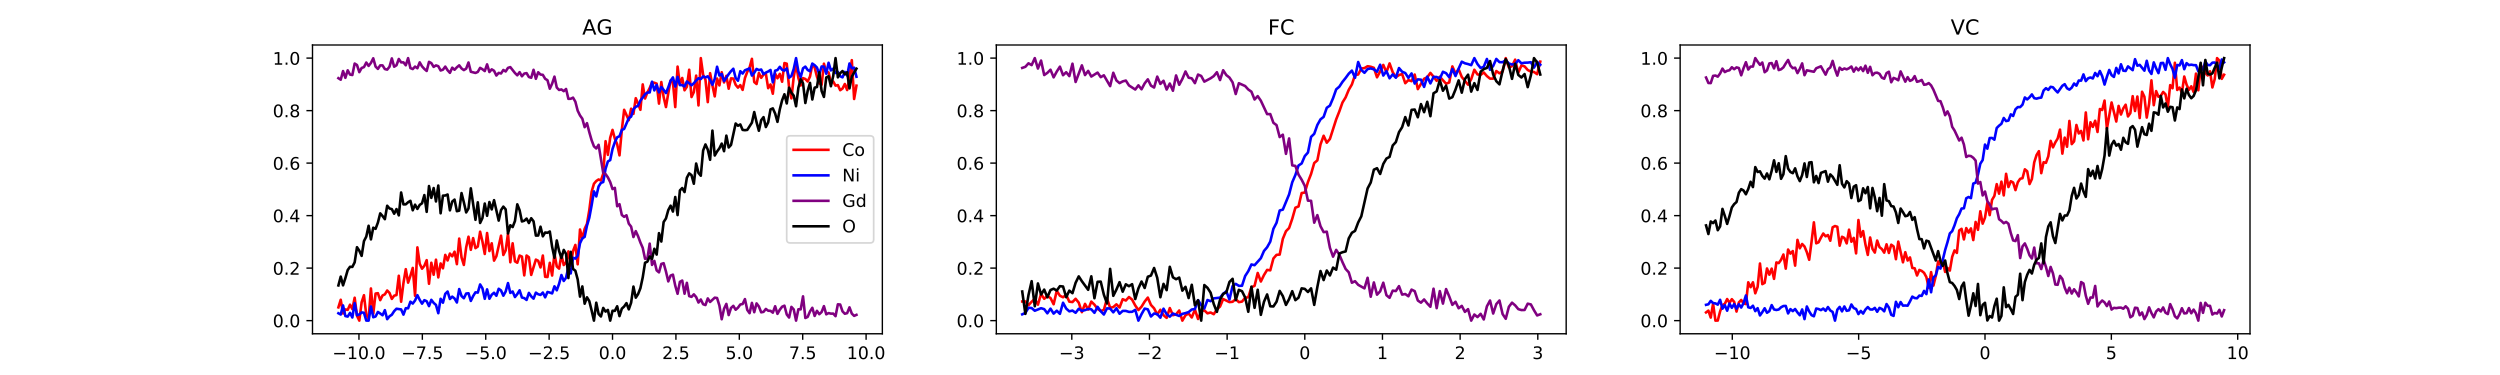 <?xml version="1.0" encoding="utf-8" standalone="no"?>
<!DOCTYPE svg PUBLIC "-//W3C//DTD SVG 1.1//EN"
  "http://www.w3.org/Graphics/SVG/1.1/DTD/svg11.dtd">
<!-- Created with matplotlib (https://matplotlib.org/) -->
<svg height="216pt" version="1.1" viewBox="0 0 1440 216" width="1440pt" xmlns="http://www.w3.org/2000/svg" xmlns:xlink="http://www.w3.org/1999/xlink">
 <defs>
  <style type="text/css">
*{stroke-linecap:butt;stroke-linejoin:round;}
  </style>
 </defs>
 <g id="figure_1">
  <g id="patch_1">
   <path d="M 0 216 
L 1440 216 
L 1440 0 
L 0 0 
z
" style="fill:#ffffff;"/>
  </g>
  <g id="axes_1">
   <g id="patch_2">
    <path d="M 180 192.24 
L 508.235 192.24 
L 508.235 25.92 
L 180 25.92 
z
" style="fill:#ffffff;"/>
   </g>
   <g id="matplotlib.axis_1">
    <g id="xtick_1">
     <g id="line2d_1">
      <defs>
       <path d="M 0 0 
L 0 3.5 
" id="m8332f6089b" style="stroke:#000000;stroke-width:0.8;"/>
      </defs>
      <g>
       <use style="stroke:#000000;stroke-width:0.8;" x="206.758" xlink:href="#m8332f6089b" y="192.24"/>
      </g>
     </g>
     <g id="text_1">
      <!-- −10.0 -->
      <defs>
       <path d="M 10.594 35.5 
L 73.188 35.5 
L 73.188 27.203 
L 10.594 27.203 
z
" id="DejaVuSans-8722"/>
       <path d="M 12.406 8.297 
L 28.516 8.297 
L 28.516 63.922 
L 10.984 60.406 
L 10.984 69.391 
L 28.422 72.906 
L 38.281 72.906 
L 38.281 8.297 
L 54.391 8.297 
L 54.391 0 
L 12.406 0 
z
" id="DejaVuSans-49"/>
       <path d="M 31.781 66.406 
Q 24.172 66.406 20.328 58.906 
Q 16.5 51.422 16.5 36.375 
Q 16.5 21.391 20.328 13.891 
Q 24.172 6.391 31.781 6.391 
Q 39.453 6.391 43.281 13.891 
Q 47.125 21.391 47.125 36.375 
Q 47.125 51.422 43.281 58.906 
Q 39.453 66.406 31.781 66.406 
z
M 31.781 74.219 
Q 44.047 74.219 50.516 64.516 
Q 56.984 54.828 56.984 36.375 
Q 56.984 17.969 50.516 8.266 
Q 44.047 -1.422 31.781 -1.422 
Q 19.531 -1.422 13.062 8.266 
Q 6.594 17.969 6.594 36.375 
Q 6.594 54.828 13.062 64.516 
Q 19.531 74.219 31.781 74.219 
z
" id="DejaVuSans-48"/>
       <path d="M 10.688 12.406 
L 21 12.406 
L 21 0 
L 10.688 0 
z
" id="DejaVuSans-46"/>
      </defs>
      <g transform="translate(191.435 206.838)scale(0.1 -0.1)">
       <use xlink:href="#DejaVuSans-8722"/>
       <use x="83.789" xlink:href="#DejaVuSans-49"/>
       <use x="147.412" xlink:href="#DejaVuSans-48"/>
       <use x="211.035" xlink:href="#DejaVuSans-46"/>
       <use x="242.822" xlink:href="#DejaVuSans-48"/>
      </g>
     </g>
    </g>
    <g id="xtick_2">
     <g id="line2d_2">
      <g>
       <use style="stroke:#000000;stroke-width:0.8;" x="243.272" xlink:href="#m8332f6089b" y="192.24"/>
      </g>
     </g>
     <g id="text_2">
      <!-- −7.5 -->
      <defs>
       <path d="M 8.203 72.906 
L 55.078 72.906 
L 55.078 68.703 
L 28.609 0 
L 18.312 0 
L 43.219 64.594 
L 8.203 64.594 
z
" id="DejaVuSans-55"/>
       <path d="M 10.797 72.906 
L 49.516 72.906 
L 49.516 64.594 
L 19.828 64.594 
L 19.828 46.734 
Q 21.969 47.469 24.109 47.828 
Q 26.266 48.188 28.422 48.188 
Q 40.625 48.188 47.75 41.5 
Q 54.891 34.812 54.891 23.391 
Q 54.891 11.625 47.562 5.094 
Q 40.234 -1.422 26.906 -1.422 
Q 22.312 -1.422 17.547 -0.641 
Q 12.797 0.141 7.719 1.703 
L 7.719 11.625 
Q 12.109 9.234 16.797 8.062 
Q 21.484 6.891 26.703 6.891 
Q 35.156 6.891 40.078 11.328 
Q 45.016 15.766 45.016 23.391 
Q 45.016 31 40.078 35.438 
Q 35.156 39.891 26.703 39.891 
Q 22.75 39.891 18.812 39.016 
Q 14.891 38.141 10.797 36.281 
z
" id="DejaVuSans-53"/>
      </defs>
      <g transform="translate(231.131 206.838)scale(0.1 -0.1)">
       <use xlink:href="#DejaVuSans-8722"/>
       <use x="83.789" xlink:href="#DejaVuSans-55"/>
       <use x="147.412" xlink:href="#DejaVuSans-46"/>
       <use x="179.199" xlink:href="#DejaVuSans-53"/>
      </g>
     </g>
    </g>
    <g id="xtick_3">
     <g id="line2d_3">
      <g>
       <use style="stroke:#000000;stroke-width:0.8;" x="279.786" xlink:href="#m8332f6089b" y="192.24"/>
      </g>
     </g>
     <g id="text_3">
      <!-- −5.0 -->
      <g transform="translate(267.645 206.838)scale(0.1 -0.1)">
       <use xlink:href="#DejaVuSans-8722"/>
       <use x="83.789" xlink:href="#DejaVuSans-53"/>
       <use x="147.412" xlink:href="#DejaVuSans-46"/>
       <use x="179.199" xlink:href="#DejaVuSans-48"/>
      </g>
     </g>
    </g>
    <g id="xtick_4">
     <g id="line2d_4">
      <g>
       <use style="stroke:#000000;stroke-width:0.8;" x="316.301" xlink:href="#m8332f6089b" y="192.24"/>
      </g>
     </g>
     <g id="text_4">
      <!-- −2.5 -->
      <defs>
       <path d="M 19.188 8.297 
L 53.609 8.297 
L 53.609 0 
L 7.328 0 
L 7.328 8.297 
Q 12.938 14.109 22.625 23.891 
Q 32.328 33.688 34.812 36.531 
Q 39.547 41.844 41.422 45.531 
Q 43.312 49.219 43.312 52.781 
Q 43.312 58.594 39.234 62.25 
Q 35.156 65.922 28.609 65.922 
Q 23.969 65.922 18.812 64.312 
Q 13.672 62.703 7.812 59.422 
L 7.812 69.391 
Q 13.766 71.781 18.938 73 
Q 24.125 74.219 28.422 74.219 
Q 39.75 74.219 46.484 68.547 
Q 53.219 62.891 53.219 53.422 
Q 53.219 48.922 51.531 44.891 
Q 49.859 40.875 45.406 35.406 
Q 44.188 33.984 37.641 27.219 
Q 31.109 20.453 19.188 8.297 
z
" id="DejaVuSans-50"/>
      </defs>
      <g transform="translate(304.159 206.838)scale(0.1 -0.1)">
       <use xlink:href="#DejaVuSans-8722"/>
       <use x="83.789" xlink:href="#DejaVuSans-50"/>
       <use x="147.412" xlink:href="#DejaVuSans-46"/>
       <use x="179.199" xlink:href="#DejaVuSans-53"/>
      </g>
     </g>
    </g>
    <g id="xtick_5">
     <g id="line2d_5">
      <g>
       <use style="stroke:#000000;stroke-width:0.8;" x="352.815" xlink:href="#m8332f6089b" y="192.24"/>
      </g>
     </g>
     <g id="text_5">
      <!-- 0.0 -->
      <g transform="translate(344.864 206.838)scale(0.1 -0.1)">
       <use xlink:href="#DejaVuSans-48"/>
       <use x="63.623" xlink:href="#DejaVuSans-46"/>
       <use x="95.41" xlink:href="#DejaVuSans-48"/>
      </g>
     </g>
    </g>
    <g id="xtick_6">
     <g id="line2d_6">
      <g>
       <use style="stroke:#000000;stroke-width:0.8;" x="389.33" xlink:href="#m8332f6089b" y="192.24"/>
      </g>
     </g>
     <g id="text_6">
      <!-- 2.5 -->
      <g transform="translate(381.378 206.838)scale(0.1 -0.1)">
       <use xlink:href="#DejaVuSans-50"/>
       <use x="63.623" xlink:href="#DejaVuSans-46"/>
       <use x="95.41" xlink:href="#DejaVuSans-53"/>
      </g>
     </g>
    </g>
    <g id="xtick_7">
     <g id="line2d_7">
      <g>
       <use style="stroke:#000000;stroke-width:0.8;" x="425.844" xlink:href="#m8332f6089b" y="192.24"/>
      </g>
     </g>
     <g id="text_7">
      <!-- 5.0 -->
      <g transform="translate(417.893 206.838)scale(0.1 -0.1)">
       <use xlink:href="#DejaVuSans-53"/>
       <use x="63.623" xlink:href="#DejaVuSans-46"/>
       <use x="95.41" xlink:href="#DejaVuSans-48"/>
      </g>
     </g>
    </g>
    <g id="xtick_8">
     <g id="line2d_8">
      <g>
       <use style="stroke:#000000;stroke-width:0.8;" x="462.358" xlink:href="#m8332f6089b" y="192.24"/>
      </g>
     </g>
     <g id="text_8">
      <!-- 7.5 -->
      <g transform="translate(454.407 206.838)scale(0.1 -0.1)">
       <use xlink:href="#DejaVuSans-55"/>
       <use x="63.623" xlink:href="#DejaVuSans-46"/>
       <use x="95.41" xlink:href="#DejaVuSans-53"/>
      </g>
     </g>
    </g>
    <g id="xtick_9">
     <g id="line2d_9">
      <g>
       <use style="stroke:#000000;stroke-width:0.8;" x="498.873" xlink:href="#m8332f6089b" y="192.24"/>
      </g>
     </g>
     <g id="text_9">
      <!-- 10.0 -->
      <g transform="translate(487.74 206.838)scale(0.1 -0.1)">
       <use xlink:href="#DejaVuSans-49"/>
       <use x="63.623" xlink:href="#DejaVuSans-48"/>
       <use x="127.246" xlink:href="#DejaVuSans-46"/>
       <use x="159.033" xlink:href="#DejaVuSans-48"/>
      </g>
     </g>
    </g>
   </g>
   <g id="matplotlib.axis_2">
    <g id="ytick_1">
     <g id="line2d_10">
      <defs>
       <path d="M 0 0 
L -3.5 0 
" id="m1b013c52fb" style="stroke:#000000;stroke-width:0.8;"/>
      </defs>
      <g>
       <use style="stroke:#000000;stroke-width:0.8;" x="180" xlink:href="#m1b013c52fb" y="184.68"/>
      </g>
     </g>
     <g id="text_10">
      <!-- 0.0 -->
      <g transform="translate(157.097 188.479)scale(0.1 -0.1)">
       <use xlink:href="#DejaVuSans-48"/>
       <use x="63.623" xlink:href="#DejaVuSans-46"/>
       <use x="95.41" xlink:href="#DejaVuSans-48"/>
      </g>
     </g>
    </g>
    <g id="ytick_2">
     <g id="line2d_11">
      <g>
       <use style="stroke:#000000;stroke-width:0.8;" x="180" xlink:href="#m1b013c52fb" y="154.44"/>
      </g>
     </g>
     <g id="text_11">
      <!-- 0.2 -->
      <g transform="translate(157.097 158.239)scale(0.1 -0.1)">
       <use xlink:href="#DejaVuSans-48"/>
       <use x="63.623" xlink:href="#DejaVuSans-46"/>
       <use x="95.41" xlink:href="#DejaVuSans-50"/>
      </g>
     </g>
    </g>
    <g id="ytick_3">
     <g id="line2d_12">
      <g>
       <use style="stroke:#000000;stroke-width:0.8;" x="180" xlink:href="#m1b013c52fb" y="124.2"/>
      </g>
     </g>
     <g id="text_12">
      <!-- 0.4 -->
      <defs>
       <path d="M 37.797 64.312 
L 12.891 25.391 
L 37.797 25.391 
z
M 35.203 72.906 
L 47.609 72.906 
L 47.609 25.391 
L 58.016 25.391 
L 58.016 17.188 
L 47.609 17.188 
L 47.609 0 
L 37.797 0 
L 37.797 17.188 
L 4.891 17.188 
L 4.891 26.703 
z
" id="DejaVuSans-52"/>
      </defs>
      <g transform="translate(157.097 127.999)scale(0.1 -0.1)">
       <use xlink:href="#DejaVuSans-48"/>
       <use x="63.623" xlink:href="#DejaVuSans-46"/>
       <use x="95.41" xlink:href="#DejaVuSans-52"/>
      </g>
     </g>
    </g>
    <g id="ytick_4">
     <g id="line2d_13">
      <g>
       <use style="stroke:#000000;stroke-width:0.8;" x="180" xlink:href="#m1b013c52fb" y="93.96"/>
      </g>
     </g>
     <g id="text_13">
      <!-- 0.6 -->
      <defs>
       <path d="M 33.016 40.375 
Q 26.375 40.375 22.484 35.828 
Q 18.609 31.297 18.609 23.391 
Q 18.609 15.531 22.484 10.953 
Q 26.375 6.391 33.016 6.391 
Q 39.656 6.391 43.531 10.953 
Q 47.406 15.531 47.406 23.391 
Q 47.406 31.297 43.531 35.828 
Q 39.656 40.375 33.016 40.375 
z
M 52.594 71.297 
L 52.594 62.312 
Q 48.875 64.062 45.094 64.984 
Q 41.312 65.922 37.594 65.922 
Q 27.828 65.922 22.672 59.328 
Q 17.531 52.734 16.797 39.406 
Q 19.672 43.656 24.016 45.922 
Q 28.375 48.188 33.594 48.188 
Q 44.578 48.188 50.953 41.516 
Q 57.328 34.859 57.328 23.391 
Q 57.328 12.156 50.688 5.359 
Q 44.047 -1.422 33.016 -1.422 
Q 20.359 -1.422 13.672 8.266 
Q 6.984 17.969 6.984 36.375 
Q 6.984 53.656 15.188 63.938 
Q 23.391 74.219 37.203 74.219 
Q 40.922 74.219 44.703 73.484 
Q 48.484 72.75 52.594 71.297 
z
" id="DejaVuSans-54"/>
      </defs>
      <g transform="translate(157.097 97.759)scale(0.1 -0.1)">
       <use xlink:href="#DejaVuSans-48"/>
       <use x="63.623" xlink:href="#DejaVuSans-46"/>
       <use x="95.41" xlink:href="#DejaVuSans-54"/>
      </g>
     </g>
    </g>
    <g id="ytick_5">
     <g id="line2d_14">
      <g>
       <use style="stroke:#000000;stroke-width:0.8;" x="180" xlink:href="#m1b013c52fb" y="63.72"/>
      </g>
     </g>
     <g id="text_14">
      <!-- 0.8 -->
      <defs>
       <path d="M 31.781 34.625 
Q 24.75 34.625 20.719 30.859 
Q 16.703 27.094 16.703 20.516 
Q 16.703 13.922 20.719 10.156 
Q 24.75 6.391 31.781 6.391 
Q 38.812 6.391 42.859 10.172 
Q 46.922 13.969 46.922 20.516 
Q 46.922 27.094 42.891 30.859 
Q 38.875 34.625 31.781 34.625 
z
M 21.922 38.812 
Q 15.578 40.375 12.031 44.719 
Q 8.5 49.078 8.5 55.328 
Q 8.5 64.062 14.719 69.141 
Q 20.953 74.219 31.781 74.219 
Q 42.672 74.219 48.875 69.141 
Q 55.078 64.062 55.078 55.328 
Q 55.078 49.078 51.531 44.719 
Q 48 40.375 41.703 38.812 
Q 48.828 37.156 52.797 32.312 
Q 56.781 27.484 56.781 20.516 
Q 56.781 9.906 50.312 4.234 
Q 43.844 -1.422 31.781 -1.422 
Q 19.734 -1.422 13.25 4.234 
Q 6.781 9.906 6.781 20.516 
Q 6.781 27.484 10.781 32.312 
Q 14.797 37.156 21.922 38.812 
z
M 18.312 54.391 
Q 18.312 48.734 21.844 45.562 
Q 25.391 42.391 31.781 42.391 
Q 38.141 42.391 41.719 45.562 
Q 45.312 48.734 45.312 54.391 
Q 45.312 60.062 41.719 63.234 
Q 38.141 66.406 31.781 66.406 
Q 25.391 66.406 21.844 63.234 
Q 18.312 60.062 18.312 54.391 
z
" id="DejaVuSans-56"/>
      </defs>
      <g transform="translate(157.097 67.519)scale(0.1 -0.1)">
       <use xlink:href="#DejaVuSans-48"/>
       <use x="63.623" xlink:href="#DejaVuSans-46"/>
       <use x="95.41" xlink:href="#DejaVuSans-56"/>
      </g>
     </g>
    </g>
    <g id="ytick_6">
     <g id="line2d_15">
      <g>
       <use style="stroke:#000000;stroke-width:0.8;" x="180" xlink:href="#m1b013c52fb" y="33.48"/>
      </g>
     </g>
     <g id="text_15">
      <!-- 1.0 -->
      <g transform="translate(157.097 37.279)scale(0.1 -0.1)">
       <use xlink:href="#DejaVuSans-49"/>
       <use x="63.623" xlink:href="#DejaVuSans-46"/>
       <use x="95.41" xlink:href="#DejaVuSans-48"/>
      </g>
     </g>
    </g>
   </g>
   <g id="line2d_16">
    <path clip-path="url(#p714a4cbd80)" d="M 194.92 177.045 
L 196.258 172.663 
L 197.596 180.569 
L 198.934 178.22 
L 200.272 178.491 
L 201.61 175.509 
L 202.948 178.039 
L 204.286 171.489 
L 205.625 181.879 
L 206.963 184.68 
L 208.301 174.109 
L 209.639 170.043 
L 210.977 181.473 
L 212.315 183.505 
L 213.653 166.158 
L 214.991 180.795 
L 216.329 169.095 
L 217.667 168.869 
L 219.006 172.889 
L 220.344 170.179 
L 221.682 169.546 
L 223.02 167.333 
L 224.358 168.733 
L 225.696 172.167 
L 227.034 170.314 
L 228.372 169.953 
L 229.71 158.84 
L 231.048 173.793 
L 232.387 163.041 
L 233.725 155.045 
L 235.063 162.815 
L 236.401 158.84 
L 237.739 154.323 
L 239.077 170.405 
L 240.415 142.487 
L 241.753 151.928 
L 243.091 154.774 
L 244.429 153.103 
L 245.767 149.85 
L 247.106 163.448 
L 248.444 151.341 
L 249.782 158.253 
L 251.12 149.579 
L 252.458 159.789 
L 253.796 151.748 
L 255.134 154.548 
L 256.472 146.824 
L 257.81 150.031 
L 259.148 146.056 
L 260.487 147.637 
L 261.825 144.971 
L 263.163 152.154 
L 264.501 137.427 
L 265.839 148.269 
L 267.177 152.606 
L 268.515 142.487 
L 269.853 136.343 
L 271.191 143.887 
L 272.529 137.156 
L 273.868 142.938 
L 275.206 141.99 
L 276.544 133.452 
L 277.882 139.099 
L 279.22 146.281 
L 280.558 134.22 
L 281.896 144.61 
L 283.234 140.138 
L 284.572 150.121 
L 285.91 147.592 
L 288.587 135.756 
L 289.925 146.869 
L 291.263 144.203 
L 292.601 134.581 
L 293.939 151.07 
L 295.277 140.138 
L 296.615 150.528 
L 297.953 151.341 
L 299.291 147.185 
L 300.629 147.817 
L 301.968 158.614 
L 303.306 147.185 
L 304.644 148.179 
L 305.982 158.343 
L 308.658 149.534 
L 309.996 150.212 
L 311.334 154.051 
L 312.672 147.185 
L 314.01 159.427 
L 315.349 159.563 
L 316.687 151.386 
L 318.025 158.705 
L 319.363 146.101 
L 320.701 153.464 
L 322.039 154.729 
L 323.377 146.778 
L 324.715 152.651 
L 326.053 151.07 
L 327.391 144.791 
L 328.73 152.967 
L 330.068 144.565 
L 331.406 141.086 
L 332.744 152.244 
L 334.082 132.187 
L 335.42 137.382 
L 336.758 131.78 
L 338.096 128.934 
L 339.434 121.029 
L 340.772 110.458 
L 342.111 105.85 
L 343.449 104.269 
L 344.787 103.365 
L 346.125 103.998 
L 347.463 100.022 
L 348.801 81.32 
L 350.139 89.18 
L 351.477 79.332 
L 352.815 74.815 
L 354.153 79.874 
L 355.491 83.127 
L 356.83 89.497 
L 358.168 74.86 
L 359.506 63.25 
L 362.182 69.213 
L 363.52 62.618 
L 364.858 65.599 
L 366.196 56.564 
L 367.534 59.727 
L 368.872 63.25 
L 370.211 48.614 
L 371.549 56.745 
L 372.887 53.267 
L 374.225 50.692 
L 375.563 47.484 
L 376.901 47.665 
L 378.239 48.162 
L 379.577 59.681 
L 380.915 47.258 
L 382.253 55.887 
L 383.592 61.669 
L 384.93 53.673 
L 386.268 46.4 
L 387.606 47.529 
L 388.944 61.669 
L 390.282 38.359 
L 391.62 48.659 
L 392.958 44.909 
L 394.296 52.002 
L 395.634 49.969 
L 396.972 40.166 
L 398.311 55.887 
L 399.649 53.041 
L 400.987 43.554 
L 402.325 60.72 
L 403.663 33.48 
L 405.001 43.057 
L 406.339 45.903 
L 407.677 58.823 
L 409.015 42.154 
L 410.353 49.201 
L 411.692 55.525 
L 413.03 45.225 
L 414.368 49.201 
L 415.706 41.611 
L 417.044 47.484 
L 418.382 43.689 
L 419.72 51.098 
L 421.058 45.135 
L 422.396 45.271 
L 423.734 48.839 
L 425.073 50.466 
L 426.411 49.02 
L 427.749 51.776 
L 429.087 44.954 
L 430.425 41.386 
L 431.763 38.901 
L 433.101 33.887 
L 434.439 47.258 
L 435.777 48.388 
L 437.115 42.063 
L 438.454 44.819 
L 439.792 42.922 
L 441.13 42.425 
L 442.468 50.782 
L 443.806 48.659 
L 445.144 53.989 
L 446.482 42.379 
L 447.82 45.09 
L 449.158 42.56 
L 450.496 47.078 
L 451.834 36.326 
L 453.173 36.687 
L 454.511 50.421 
L 455.849 56.655 
L 457.187 44.277 
L 458.525 36.913 
L 459.863 44.909 
L 461.201 49.246 
L 462.539 45 
L 463.877 45.496 
L 465.215 46.942 
L 466.554 44.096 
L 467.892 37.229 
L 469.23 38.856 
L 470.568 44.186 
L 471.906 48.026 
L 473.244 48.794 
L 474.582 36.687 
L 475.92 41.34 
L 477.258 41.702 
L 478.596 47.529 
L 479.935 46.942 
L 481.273 49.336 
L 482.611 49.02 
L 483.949 51.956 
L 485.287 51.008 
L 486.625 48.388 
L 487.963 51.866 
L 489.301 44.548 
L 490.639 34.655 
L 491.977 57.016 
L 493.316 49.336 
L 493.316 49.336 
" style="fill:none;stroke:#ff0000;stroke-linecap:square;stroke-width:1.5;"/>
   </g>
   <g id="line2d_17">
    <path clip-path="url(#p714a4cbd80)" d="M 194.92 180.434 
L 196.258 181.17 
L 197.596 175.932 
L 198.934 182.047 
L 200.272 182.359 
L 201.61 180.207 
L 202.948 182.868 
L 204.286 174.63 
L 205.625 181.566 
L 206.963 181.113 
L 208.301 179.952 
L 209.639 180.151 
L 210.977 184.652 
L 212.315 184.68 
L 213.653 176.527 
L 214.991 182.727 
L 216.329 182.302 
L 217.667 179.698 
L 219.006 180.575 
L 220.344 181.594 
L 221.682 178.65 
L 223.02 183.831 
L 224.358 182.189 
L 225.696 181.283 
L 227.034 179.216 
L 228.372 177.829 
L 231.048 178.225 
L 232.387 181.226 
L 233.725 177.518 
L 235.063 177.574 
L 236.401 173.781 
L 237.739 174.857 
L 239.077 173.073 
L 240.415 170.016 
L 241.753 172.705 
L 243.091 174.913 
L 244.429 172.903 
L 245.767 173.498 
L 247.106 176.329 
L 248.444 172.705 
L 249.782 174.46 
L 251.12 175.649 
L 252.458 180.405 
L 253.796 172.111 
L 255.134 174.347 
L 256.472 169.251 
L 257.81 167.921 
L 259.148 172.224 
L 260.487 170.865 
L 261.825 171.941 
L 263.163 174.234 
L 264.501 166.505 
L 265.839 170.525 
L 267.177 171.771 
L 268.515 169.082 
L 269.853 168.912 
L 271.191 173.328 
L 272.529 170.525 
L 273.868 168.374 
L 275.206 168.544 
L 276.544 163.844 
L 277.882 166.052 
L 279.22 172.111 
L 280.558 166.675 
L 281.896 172.082 
L 283.234 169.761 
L 284.572 168.629 
L 285.91 170.355 
L 287.249 166.336 
L 288.587 167.298 
L 289.925 170.327 
L 291.263 167.921 
L 292.601 163.052 
L 293.939 168.714 
L 295.277 167.893 
L 296.615 171.092 
L 297.953 169.393 
L 299.291 167.213 
L 300.629 171.375 
L 301.968 171.714 
L 303.306 172.762 
L 304.644 168.714 
L 305.982 170.724 
L 307.32 172.026 
L 308.658 168.572 
L 309.996 169.478 
L 311.334 169.874 
L 312.672 168.515 
L 314.01 171.261 
L 315.349 168.176 
L 316.687 168.515 
L 318.025 168.997 
L 319.363 164.92 
L 320.701 167.213 
L 322.039 163.476 
L 323.377 158.409 
L 324.715 161.834 
L 326.053 159.938 
L 327.391 153.908 
L 328.73 157.503 
L 330.068 148.472 
L 331.406 148.954 
L 332.744 147.34 
L 334.082 140.121 
L 335.42 137.29 
L 336.758 136.441 
L 338.096 129.958 
L 339.434 125.429 
L 340.772 118.295 
L 342.111 110.227 
L 343.449 113.142 
L 344.787 107.424 
L 346.125 105.357 
L 347.463 104.848 
L 348.801 97.233 
L 350.139 92.986 
L 351.477 92.222 
L 352.815 85.796 
L 354.153 81.889 
L 355.491 79.058 
L 356.83 78.492 
L 358.168 74.84 
L 359.506 74.245 
L 362.182 68.046 
L 363.52 67.196 
L 364.858 62.893 
L 366.196 61.506 
L 367.534 60.968 
L 368.872 57.911 
L 370.211 56.212 
L 371.549 54.287 
L 372.887 53.297 
L 374.225 53.24 
L 375.563 47.068 
L 376.901 52.079 
L 378.239 48.937 
L 379.577 53.183 
L 380.915 50.126 
L 382.253 51.739 
L 383.592 53.608 
L 384.93 50.296 
L 386.268 46.474 
L 387.606 44.577 
L 388.944 49.871 
L 390.282 44.294 
L 391.62 49.022 
L 392.958 49.022 
L 394.296 49.786 
L 395.634 46.955 
L 396.972 47.946 
L 398.311 49.135 
L 399.649 47.946 
L 400.987 46.389 
L 402.325 45.058 
L 403.663 45.54 
L 405.001 44.039 
L 406.339 44.577 
L 407.677 43.954 
L 409.015 45.993 
L 410.353 48.824 
L 411.692 45.398 
L 413.03 38.434 
L 414.368 43.501 
L 415.706 42.624 
L 417.044 46.7 
L 419.72 42.709 
L 421.058 40.982 
L 422.396 39.595 
L 423.734 44.945 
L 425.073 46.502 
L 426.411 41.01 
L 427.749 42.369 
L 429.087 40.472 
L 431.763 39.397 
L 433.101 43.53 
L 434.439 41.916 
L 435.777 39.708 
L 437.115 40.359 
L 438.454 40.048 
L 439.792 42.709 
L 441.13 41.803 
L 442.468 41.18 
L 443.806 40.303 
L 445.144 47.408 
L 446.482 40.699 
L 447.82 40.331 
L 449.158 38.491 
L 450.496 40.218 
L 451.834 40.671 
L 453.173 39.425 
L 454.511 44.747 
L 455.849 43.785 
L 457.187 39.736 
L 458.525 33.48 
L 459.863 41.18 
L 461.201 44.436 
L 462.539 39.34 
L 463.877 38.378 
L 465.215 40.303 
L 466.554 41.039 
L 467.892 36.622 
L 469.23 37.557 
L 470.568 38.915 
L 471.906 42.765 
L 473.244 38.293 
L 474.582 38.406 
L 475.92 42.482 
L 477.258 36.141 
L 478.596 40.557 
L 479.935 39.566 
L 481.273 42.058 
L 482.611 41.463 
L 483.949 43.898 
L 485.287 44.549 
L 486.625 41.407 
L 487.963 43.473 
L 489.301 36.566 
L 490.639 39.312 
L 491.977 39 
L 493.316 44.209 
L 493.316 44.209 
" style="fill:none;stroke:#0000ff;stroke-linecap:square;stroke-width:1.5;"/>
   </g>
   <g id="line2d_18">
    <path clip-path="url(#p714a4cbd80)" d="M 194.92 45.022 
L 196.258 45.912 
L 197.596 40.933 
L 198.934 44.824 
L 200.272 40.504 
L 201.61 42.944 
L 202.948 43.208 
L 204.286 36.613 
L 205.625 37.437 
L 206.963 41.559 
L 208.301 39.152 
L 209.639 38.657 
L 210.977 36.019 
L 212.315 37.965 
L 213.653 36.25 
L 214.991 33.579 
L 216.329 38.328 
L 217.667 39.68 
L 219.006 37.668 
L 220.344 37.668 
L 221.682 39.779 
L 223.02 40.108 
L 224.358 38.427 
L 225.696 33.645 
L 227.034 38.427 
L 228.372 37.602 
L 229.71 33.975 
L 231.048 35.92 
L 232.387 35.92 
L 233.725 37.602 
L 235.063 33.48 
L 236.401 39.218 
L 237.739 39.779 
L 239.077 38.361 
L 240.415 39.317 
L 241.753 35.92 
L 243.091 38.229 
L 244.429 39.713 
L 245.767 40.867 
L 247.106 35.624 
L 248.444 36.349 
L 249.782 38.525 
L 251.12 37.668 
L 252.458 38.13 
L 253.796 40.603 
L 255.134 40.141 
L 256.472 38.361 
L 257.81 40.471 
L 259.148 41.955 
L 260.487 38.987 
L 261.825 40.174 
L 263.163 38.756 
L 264.501 37.635 
L 265.839 39.416 
L 267.177 40.372 
L 268.515 39.548 
L 269.853 35.986 
L 271.191 41.329 
L 273.868 42.021 
L 275.206 41.428 
L 276.544 39.086 
L 277.882 39.878 
L 279.22 40.933 
L 280.558 37.075 
L 281.896 41.493 
L 283.234 39.944 
L 284.572 40.768 
L 285.91 43.505 
L 287.249 41.988 
L 288.587 42.318 
L 289.925 40.306 
L 291.263 41.164 
L 292.601 39.086 
L 293.939 38.657 
L 296.615 42.054 
L 297.953 43.373 
L 299.291 41.559 
L 300.629 43.934 
L 301.968 42.384 
L 303.306 42.12 
L 304.644 44.362 
L 305.982 44.791 
L 307.32 40.207 
L 308.658 45.385 
L 309.996 41.625 
L 311.334 42.944 
L 312.672 43.109 
L 314.01 45.385 
L 315.349 46.209 
L 316.687 51.09 
L 318.025 48.188 
L 319.363 44.132 
L 320.701 50.43 
L 322.039 51.815 
L 323.377 51.519 
L 324.715 52.508 
L 326.053 51.255 
L 327.391 56.927 
L 328.73 56.894 
L 330.068 56.234 
L 331.406 58.576 
L 332.744 63.753 
L 334.082 66.49 
L 335.42 68.37 
L 336.758 73.25 
L 338.096 70.942 
L 339.434 76.119 
L 340.772 80.769 
L 342.111 84.298 
L 343.449 85.518 
L 344.787 83.407 
L 347.463 99.599 
L 348.801 100.259 
L 350.139 102.171 
L 351.477 104.875 
L 352.815 108.899 
L 354.153 108.206 
L 355.491 118.792 
L 356.83 117.605 
L 358.168 123.837 
L 359.506 124.893 
L 360.844 124.002 
L 362.182 128.817 
L 363.52 130.532 
L 364.858 136.533 
L 366.196 133.137 
L 367.534 136.072 
L 368.872 139.699 
L 370.211 142.766 
L 371.549 149.065 
L 372.887 148.9 
L 374.225 140.326 
L 375.563 152.593 
L 376.901 150.285 
L 378.239 155.759 
L 379.577 156.88 
L 380.915 152.033 
L 382.253 151.604 
L 383.592 156.386 
L 384.93 162.091 
L 386.268 158.727 
L 387.606 158.199 
L 388.944 164.531 
L 390.282 169.214 
L 391.62 162.355 
L 392.958 161.596 
L 394.296 169.181 
L 395.634 162.915 
L 396.972 170.566 
L 398.311 170.995 
L 399.649 169.544 
L 400.987 171.126 
L 402.325 174.259 
L 403.663 172.511 
L 405.001 175.249 
L 406.339 175.71 
L 407.677 171.885 
L 409.015 173.929 
L 411.692 171.456 
L 413.03 171.654 
L 414.368 175.974 
L 415.706 183.889 
L 417.044 177.854 
L 418.382 175.051 
L 419.72 181.481 
L 421.058 177.392 
L 422.396 176.172 
L 423.734 178.414 
L 425.073 177.227 
L 426.411 175.38 
L 427.749 175.117 
L 429.087 172.281 
L 430.425 178.513 
L 431.763 180.393 
L 433.101 174.457 
L 434.439 179.832 
L 435.777 174.754 
L 437.115 176.535 
L 438.454 179.898 
L 439.792 179.635 
L 441.13 177.953 
L 442.468 178.975 
L 443.806 179.041 
L 445.144 180.096 
L 446.482 176.403 
L 447.82 180.789 
L 449.158 178.414 
L 450.496 176.667 
L 451.834 176.073 
L 453.173 181.151 
L 454.511 182.899 
L 455.849 176.766 
L 457.187 178.249 
L 458.525 184.68 
L 459.863 178.151 
L 461.201 178.184 
L 462.539 170.698 
L 463.877 183.163 
L 465.215 182.537 
L 466.554 179.404 
L 467.892 177.293 
L 469.23 181.976 
L 470.568 179.041 
L 471.906 180.987 
L 473.244 179.733 
L 474.582 176.337 
L 475.92 181.053 
L 477.258 180.327 
L 478.596 180.657 
L 479.935 180.624 
L 481.273 182.108 
L 482.611 175.282 
L 483.949 175.413 
L 485.287 179.338 
L 486.625 180.723 
L 487.963 180.36 
L 489.301 177.029 
L 490.639 180.624 
L 491.977 181.943 
L 493.316 181.349 
L 493.316 181.349 
" style="fill:none;stroke:#800080;stroke-linecap:square;stroke-width:1.5;"/>
   </g>
   <g id="line2d_19">
    <path clip-path="url(#p714a4cbd80)" d="M 194.92 164.402 
L 196.258 159.322 
L 197.596 164.36 
L 198.934 160.189 
L 200.272 155.563 
L 201.61 153.664 
L 202.948 153.746 
L 204.286 151.103 
L 205.625 142.389 
L 206.963 144.412 
L 208.301 147.386 
L 209.639 138.878 
L 210.977 136.276 
L 212.315 130.04 
L 213.653 137.887 
L 214.991 131.155 
L 216.329 131.816 
L 217.667 128.223 
L 219.006 122.895 
L 220.344 124.423 
L 221.682 126.24 
L 223.02 118.517 
L 224.358 120.086 
L 225.696 120.458 
L 227.034 123.101 
L 228.372 120.417 
L 229.71 124.051 
L 231.048 110.877 
L 232.387 117.732 
L 233.725 117.691 
L 235.063 116.493 
L 236.401 115.667 
L 237.739 121.119 
L 239.077 117.898 
L 240.415 120.334 
L 241.753 118.022 
L 243.091 117.113 
L 244.429 112.363 
L 245.767 122.028 
L 247.106 107.16 
L 248.444 113.974 
L 249.782 108.316 
L 251.12 116.039 
L 252.458 106.87 
L 253.796 122.854 
L 255.134 112.694 
L 256.472 112.611 
L 257.81 112.033 
L 259.148 121.16 
L 260.487 116.08 
L 261.825 114.965 
L 263.163 121.656 
L 264.501 121.326 
L 265.839 111.207 
L 267.177 116.535 
L 268.515 122.358 
L 269.853 120.086 
L 271.191 108.481 
L 273.868 126.612 
L 275.206 116.535 
L 276.544 128.429 
L 277.882 125.579 
L 279.22 117.237 
L 280.558 124.299 
L 281.896 116.37 
L 283.234 120.623 
L 284.572 115.296 
L 287.249 127.066 
L 288.587 121.036 
L 289.925 119.013 
L 291.263 120.582 
L 292.601 134.459 
L 293.939 129.751 
L 295.277 130.783 
L 296.615 127.314 
L 297.953 117.691 
L 299.291 121.078 
L 300.629 127.562 
L 301.968 127.149 
L 303.306 125.91 
L 304.644 128.47 
L 305.982 125.703 
L 307.32 127.479 
L 308.658 135.698 
L 309.996 135.657 
L 311.334 130.577 
L 312.672 136.111 
L 314.01 133.922 
L 315.349 134.087 
L 316.687 133.344 
L 318.025 142.182 
L 319.363 148.46 
L 320.701 138.506 
L 322.039 144.536 
L 323.377 148.625 
L 324.715 143.958 
L 326.053 146.271 
L 327.391 160.148 
L 328.73 145.073 
L 330.068 154.903 
L 331.406 155.935 
L 332.744 160.932 
L 334.082 170.844 
L 335.42 164.98 
L 336.758 174.933 
L 338.096 171.257 
L 339.434 173.446 
L 340.772 178.815 
L 342.111 184.68 
L 343.449 174.355 
L 344.787 180.839 
L 346.125 182.285 
L 347.463 177.37 
L 348.801 179.476 
L 350.139 178.526 
L 351.477 184.68 
L 352.815 178.981 
L 354.153 179.063 
L 355.491 176.42 
L 356.83 182.078 
L 358.168 177.783 
L 359.506 176.544 
L 360.844 174.603 
L 362.182 178.196 
L 363.52 174.355 
L 364.858 165.062 
L 366.196 171.464 
L 367.534 169.399 
L 368.872 166.012 
L 370.211 159.776 
L 371.549 151.351 
L 372.887 150.69 
L 374.225 147.716 
L 375.563 149.121 
L 376.901 143.297 
L 378.239 146.643 
L 379.577 134.294 
L 380.915 139.126 
L 382.253 127.892 
L 383.592 125.827 
L 384.93 120.995 
L 386.268 118.476 
L 387.606 121.862 
L 388.944 113.478 
L 390.282 123.886 
L 391.62 109.679 
L 392.958 108.316 
L 394.296 110.629 
L 395.634 102.369 
L 396.972 99.849 
L 398.311 100.882 
L 399.649 105.838 
L 400.987 94.191 
L 402.325 99.643 
L 403.663 101.212 
L 405.001 86.716 
L 406.339 83.205 
L 407.677 86.179 
L 409.015 92.044 
L 410.353 75.235 
L 411.692 89.566 
L 413.03 87.253 
L 414.368 85.436 
L 415.706 82.71 
L 417.044 87.088 
L 418.382 78.125 
L 419.72 84.94 
L 421.058 83.495 
L 423.734 71.146 
L 425.073 72.426 
L 426.411 71.683 
L 427.749 74.822 
L 429.087 74.987 
L 430.425 74.822 
L 433.101 70.65 
L 434.439 64.538 
L 435.777 70.402 
L 437.115 75.317 
L 438.454 69.205 
L 439.792 67.47 
L 441.13 73.17 
L 442.468 70.485 
L 443.806 63.01 
L 445.144 62.431 
L 446.482 65.405 
L 447.82 70.196 
L 449.158 63.01 
L 450.496 57.765 
L 451.834 54.295 
L 453.173 59.582 
L 454.511 50.496 
L 455.849 53.428 
L 457.187 55.08 
L 458.525 61.192 
L 459.863 50.578 
L 461.201 45.622 
L 462.539 47.976 
L 463.877 59.334 
L 465.215 52.354 
L 466.554 47.729 
L 467.892 57.31 
L 469.23 50.496 
L 470.568 50.124 
L 471.906 41.657 
L 473.244 52.396 
L 474.582 55.823 
L 475.92 44.631 
L 477.258 43.888 
L 478.596 49.67 
L 479.935 43.764 
L 481.273 33.48 
L 482.611 44.548 
L 483.949 42.153 
L 485.287 40.914 
L 486.625 42.814 
L 487.963 41.616 
L 489.301 50.909 
L 490.639 44.053 
L 493.316 39.551 
L 493.316 39.551 
" style="fill:none;stroke:#000000;stroke-linecap:square;stroke-width:1.5;"/>
   </g>
   <g id="patch_3">
    <path d="M 180 192.24 
L 180 25.92 
" style="fill:none;stroke:#000000;stroke-linecap:square;stroke-linejoin:miter;stroke-width:0.8;"/>
   </g>
   <g id="patch_4">
    <path d="M 508.235 192.24 
L 508.235 25.92 
" style="fill:none;stroke:#000000;stroke-linecap:square;stroke-linejoin:miter;stroke-width:0.8;"/>
   </g>
   <g id="patch_5">
    <path d="M 180 192.24 
L 508.235 192.24 
" style="fill:none;stroke:#000000;stroke-linecap:square;stroke-linejoin:miter;stroke-width:0.8;"/>
   </g>
   <g id="patch_6">
    <path d="M 180 25.92 
L 508.235 25.92 
" style="fill:none;stroke:#000000;stroke-linecap:square;stroke-linejoin:miter;stroke-width:0.8;"/>
   </g>
   <g id="text_16">
    <!-- AG -->
    <defs>
     <path d="M 34.188 63.188 
L 20.797 26.906 
L 47.609 26.906 
z
M 28.609 72.906 
L 39.797 72.906 
L 67.578 0 
L 57.328 0 
L 50.688 18.703 
L 17.828 18.703 
L 11.188 0 
L 0.781 0 
z
" id="DejaVuSans-65"/>
     <path d="M 59.516 10.406 
L 59.516 29.984 
L 43.406 29.984 
L 43.406 38.094 
L 69.281 38.094 
L 69.281 6.781 
Q 63.578 2.734 56.688 0.656 
Q 49.812 -1.422 42 -1.422 
Q 24.906 -1.422 15.25 8.562 
Q 5.609 18.562 5.609 36.375 
Q 5.609 54.25 15.25 64.234 
Q 24.906 74.219 42 74.219 
Q 49.125 74.219 55.547 72.453 
Q 61.969 70.703 67.391 67.281 
L 67.391 56.781 
Q 61.922 61.422 55.766 63.766 
Q 49.609 66.109 42.828 66.109 
Q 29.438 66.109 22.719 58.641 
Q 16.016 51.172 16.016 36.375 
Q 16.016 21.625 22.719 14.156 
Q 29.438 6.688 42.828 6.688 
Q 48.047 6.688 52.141 7.594 
Q 56.25 8.5 59.516 10.406 
z
" id="DejaVuSans-71"/>
    </defs>
    <g transform="translate(335.365 19.92)scale(0.12 -0.12)">
     <use xlink:href="#DejaVuSans-65"/>
     <use x="68.393" xlink:href="#DejaVuSans-71"/>
    </g>
   </g>
   <g id="legend_1">
    <g id="patch_7">
     <path d="M 455.138 139.936 
L 501.235 139.936 
Q 503.235 139.936 503.235 137.936 
L 503.235 80.224 
Q 503.235 78.224 501.235 78.224 
L 455.138 78.224 
Q 453.138 78.224 453.138 80.224 
L 453.138 137.936 
Q 453.138 139.936 455.138 139.936 
z
" style="fill:#ffffff;opacity:0.8;stroke:#cccccc;stroke-linejoin:miter;"/>
    </g>
    <g id="line2d_20">
     <path d="M 457.138 86.322 
L 477.138 86.322 
" style="fill:none;stroke:#ff0000;stroke-linecap:square;stroke-width:1.5;"/>
    </g>
    <g id="line2d_21"/>
    <g id="text_17">
     <!-- Co -->
     <defs>
      <path d="M 64.406 67.281 
L 64.406 56.891 
Q 59.422 61.531 53.781 63.812 
Q 48.141 66.109 41.797 66.109 
Q 29.297 66.109 22.656 58.469 
Q 16.016 50.828 16.016 36.375 
Q 16.016 21.969 22.656 14.328 
Q 29.297 6.688 41.797 6.688 
Q 48.141 6.688 53.781 8.984 
Q 59.422 11.281 64.406 15.922 
L 64.406 5.609 
Q 59.234 2.094 53.438 0.328 
Q 47.656 -1.422 41.219 -1.422 
Q 24.656 -1.422 15.125 8.703 
Q 5.609 18.844 5.609 36.375 
Q 5.609 53.953 15.125 64.078 
Q 24.656 74.219 41.219 74.219 
Q 47.75 74.219 53.531 72.484 
Q 59.328 70.75 64.406 67.281 
z
" id="DejaVuSans-67"/>
      <path d="M 30.609 48.391 
Q 23.391 48.391 19.188 42.75 
Q 14.984 37.109 14.984 27.297 
Q 14.984 17.484 19.156 11.844 
Q 23.344 6.203 30.609 6.203 
Q 37.797 6.203 41.984 11.859 
Q 46.188 17.531 46.188 27.297 
Q 46.188 37.016 41.984 42.703 
Q 37.797 48.391 30.609 48.391 
z
M 30.609 56 
Q 42.328 56 49.016 48.375 
Q 55.719 40.766 55.719 27.297 
Q 55.719 13.875 49.016 6.219 
Q 42.328 -1.422 30.609 -1.422 
Q 18.844 -1.422 12.172 6.219 
Q 5.516 13.875 5.516 27.297 
Q 5.516 40.766 12.172 48.375 
Q 18.844 56 30.609 56 
z
" id="DejaVuSans-111"/>
     </defs>
     <g transform="translate(485.138 89.822)scale(0.1 -0.1)">
      <use xlink:href="#DejaVuSans-67"/>
      <use x="69.824" xlink:href="#DejaVuSans-111"/>
     </g>
    </g>
    <g id="line2d_22">
     <path d="M 457.138 101 
L 477.138 101 
" style="fill:none;stroke:#0000ff;stroke-linecap:square;stroke-width:1.5;"/>
    </g>
    <g id="line2d_23"/>
    <g id="text_18">
     <!-- Ni -->
     <defs>
      <path d="M 9.812 72.906 
L 23.094 72.906 
L 55.422 11.922 
L 55.422 72.906 
L 64.984 72.906 
L 64.984 0 
L 51.703 0 
L 19.391 60.984 
L 19.391 0 
L 9.812 0 
z
" id="DejaVuSans-78"/>
      <path d="M 9.422 54.688 
L 18.406 54.688 
L 18.406 0 
L 9.422 0 
z
M 9.422 75.984 
L 18.406 75.984 
L 18.406 64.594 
L 9.422 64.594 
z
" id="DejaVuSans-105"/>
     </defs>
     <g transform="translate(485.138 104.5)scale(0.1 -0.1)">
      <use xlink:href="#DejaVuSans-78"/>
      <use x="74.805" xlink:href="#DejaVuSans-105"/>
     </g>
    </g>
    <g id="line2d_24">
     <path d="M 457.138 115.678 
L 477.138 115.678 
" style="fill:none;stroke:#800080;stroke-linecap:square;stroke-width:1.5;"/>
    </g>
    <g id="line2d_25"/>
    <g id="text_19">
     <!-- Gd -->
     <defs>
      <path d="M 45.406 46.391 
L 45.406 75.984 
L 54.391 75.984 
L 54.391 0 
L 45.406 0 
L 45.406 8.203 
Q 42.578 3.328 38.25 0.953 
Q 33.938 -1.422 27.875 -1.422 
Q 17.969 -1.422 11.734 6.484 
Q 5.516 14.406 5.516 27.297 
Q 5.516 40.188 11.734 48.094 
Q 17.969 56 27.875 56 
Q 33.938 56 38.25 53.625 
Q 42.578 51.266 45.406 46.391 
z
M 14.797 27.297 
Q 14.797 17.391 18.875 11.75 
Q 22.953 6.109 30.078 6.109 
Q 37.203 6.109 41.297 11.75 
Q 45.406 17.391 45.406 27.297 
Q 45.406 37.203 41.297 42.844 
Q 37.203 48.484 30.078 48.484 
Q 22.953 48.484 18.875 42.844 
Q 14.797 37.203 14.797 27.297 
z
" id="DejaVuSans-100"/>
     </defs>
     <g transform="translate(485.138 119.178)scale(0.1 -0.1)">
      <use xlink:href="#DejaVuSans-71"/>
      <use x="77.49" xlink:href="#DejaVuSans-100"/>
     </g>
    </g>
    <g id="line2d_26">
     <path d="M 457.138 130.357 
L 477.138 130.357 
" style="fill:none;stroke:#000000;stroke-linecap:square;stroke-width:1.5;"/>
    </g>
    <g id="line2d_27"/>
    <g id="text_20">
     <!-- O -->
     <defs>
      <path d="M 39.406 66.219 
Q 28.656 66.219 22.328 58.203 
Q 16.016 50.203 16.016 36.375 
Q 16.016 22.609 22.328 14.594 
Q 28.656 6.594 39.406 6.594 
Q 50.141 6.594 56.422 14.594 
Q 62.703 22.609 62.703 36.375 
Q 62.703 50.203 56.422 58.203 
Q 50.141 66.219 39.406 66.219 
z
M 39.406 74.219 
Q 54.734 74.219 63.906 63.938 
Q 73.094 53.656 73.094 36.375 
Q 73.094 19.141 63.906 8.859 
Q 54.734 -1.422 39.406 -1.422 
Q 24.031 -1.422 14.812 8.828 
Q 5.609 19.094 5.609 36.375 
Q 5.609 53.656 14.812 63.938 
Q 24.031 74.219 39.406 74.219 
z
" id="DejaVuSans-79"/>
     </defs>
     <g transform="translate(485.138 133.857)scale(0.1 -0.1)">
      <use xlink:href="#DejaVuSans-79"/>
     </g>
    </g>
   </g>
  </g>
  <g id="axes_2">
   <g id="patch_8">
    <path d="M 573.882 192.24 
L 902.118 192.24 
L 902.118 25.92 
L 573.882 25.92 
z
" style="fill:#ffffff;"/>
   </g>
   <g id="matplotlib.axis_3">
    <g id="xtick_10">
     <g id="line2d_28">
      <g>
       <use style="stroke:#000000;stroke-width:0.8;" x="617.352" xlink:href="#m8332f6089b" y="192.24"/>
      </g>
     </g>
     <g id="text_21">
      <!-- −3 -->
      <defs>
       <path d="M 40.578 39.312 
Q 47.656 37.797 51.625 33 
Q 55.609 28.219 55.609 21.188 
Q 55.609 10.406 48.188 4.484 
Q 40.766 -1.422 27.094 -1.422 
Q 22.516 -1.422 17.656 -0.516 
Q 12.797 0.391 7.625 2.203 
L 7.625 11.719 
Q 11.719 9.328 16.594 8.109 
Q 21.484 6.891 26.812 6.891 
Q 36.078 6.891 40.938 10.547 
Q 45.797 14.203 45.797 21.188 
Q 45.797 27.641 41.281 31.266 
Q 36.766 34.906 28.719 34.906 
L 20.219 34.906 
L 20.219 43.016 
L 29.109 43.016 
Q 36.375 43.016 40.234 45.922 
Q 44.094 48.828 44.094 54.297 
Q 44.094 59.906 40.109 62.906 
Q 36.141 65.922 28.719 65.922 
Q 24.656 65.922 20.016 65.031 
Q 15.375 64.156 9.812 62.312 
L 9.812 71.094 
Q 15.438 72.656 20.344 73.438 
Q 25.25 74.219 29.594 74.219 
Q 40.828 74.219 47.359 69.109 
Q 53.906 64.016 53.906 55.328 
Q 53.906 49.266 50.438 45.094 
Q 46.969 40.922 40.578 39.312 
z
" id="DejaVuSans-51"/>
      </defs>
      <g transform="translate(609.981 206.838)scale(0.1 -0.1)">
       <use xlink:href="#DejaVuSans-8722"/>
       <use x="83.789" xlink:href="#DejaVuSans-51"/>
      </g>
     </g>
    </g>
    <g id="xtick_11">
     <g id="line2d_29">
      <g>
       <use style="stroke:#000000;stroke-width:0.8;" x="662.089" xlink:href="#m8332f6089b" y="192.24"/>
      </g>
     </g>
     <g id="text_22">
      <!-- −2 -->
      <g transform="translate(654.718 206.838)scale(0.1 -0.1)">
       <use xlink:href="#DejaVuSans-8722"/>
       <use x="83.789" xlink:href="#DejaVuSans-50"/>
      </g>
     </g>
    </g>
    <g id="xtick_12">
     <g id="line2d_30">
      <g>
       <use style="stroke:#000000;stroke-width:0.8;" x="706.826" xlink:href="#m8332f6089b" y="192.24"/>
      </g>
     </g>
     <g id="text_23">
      <!-- −1 -->
      <g transform="translate(699.455 206.838)scale(0.1 -0.1)">
       <use xlink:href="#DejaVuSans-8722"/>
       <use x="83.789" xlink:href="#DejaVuSans-49"/>
      </g>
     </g>
    </g>
    <g id="xtick_13">
     <g id="line2d_31">
      <g>
       <use style="stroke:#000000;stroke-width:0.8;" x="751.563" xlink:href="#m8332f6089b" y="192.24"/>
      </g>
     </g>
     <g id="text_24">
      <!-- 0 -->
      <g transform="translate(748.382 206.838)scale(0.1 -0.1)">
       <use xlink:href="#DejaVuSans-48"/>
      </g>
     </g>
    </g>
    <g id="xtick_14">
     <g id="line2d_32">
      <g>
       <use style="stroke:#000000;stroke-width:0.8;" x="796.3" xlink:href="#m8332f6089b" y="192.24"/>
      </g>
     </g>
     <g id="text_25">
      <!-- 1 -->
      <g transform="translate(793.119 206.838)scale(0.1 -0.1)">
       <use xlink:href="#DejaVuSans-49"/>
      </g>
     </g>
    </g>
    <g id="xtick_15">
     <g id="line2d_33">
      <g>
       <use style="stroke:#000000;stroke-width:0.8;" x="841.037" xlink:href="#m8332f6089b" y="192.24"/>
      </g>
     </g>
     <g id="text_26">
      <!-- 2 -->
      <g transform="translate(837.856 206.838)scale(0.1 -0.1)">
       <use xlink:href="#DejaVuSans-50"/>
      </g>
     </g>
    </g>
    <g id="xtick_16">
     <g id="line2d_34">
      <g>
       <use style="stroke:#000000;stroke-width:0.8;" x="885.774" xlink:href="#m8332f6089b" y="192.24"/>
      </g>
     </g>
     <g id="text_27">
      <!-- 3 -->
      <g transform="translate(882.593 206.838)scale(0.1 -0.1)">
       <use xlink:href="#DejaVuSans-51"/>
      </g>
     </g>
    </g>
   </g>
   <g id="matplotlib.axis_4">
    <g id="ytick_7">
     <g id="line2d_35">
      <g>
       <use style="stroke:#000000;stroke-width:0.8;" x="573.882" xlink:href="#m1b013c52fb" y="184.68"/>
      </g>
     </g>
     <g id="text_28">
      <!-- 0.0 -->
      <g transform="translate(550.979 188.479)scale(0.1 -0.1)">
       <use xlink:href="#DejaVuSans-48"/>
       <use x="63.623" xlink:href="#DejaVuSans-46"/>
       <use x="95.41" xlink:href="#DejaVuSans-48"/>
      </g>
     </g>
    </g>
    <g id="ytick_8">
     <g id="line2d_36">
      <g>
       <use style="stroke:#000000;stroke-width:0.8;" x="573.882" xlink:href="#m1b013c52fb" y="154.44"/>
      </g>
     </g>
     <g id="text_29">
      <!-- 0.2 -->
      <g transform="translate(550.979 158.239)scale(0.1 -0.1)">
       <use xlink:href="#DejaVuSans-48"/>
       <use x="63.623" xlink:href="#DejaVuSans-46"/>
       <use x="95.41" xlink:href="#DejaVuSans-50"/>
      </g>
     </g>
    </g>
    <g id="ytick_9">
     <g id="line2d_37">
      <g>
       <use style="stroke:#000000;stroke-width:0.8;" x="573.882" xlink:href="#m1b013c52fb" y="124.2"/>
      </g>
     </g>
     <g id="text_30">
      <!-- 0.4 -->
      <g transform="translate(550.979 127.999)scale(0.1 -0.1)">
       <use xlink:href="#DejaVuSans-48"/>
       <use x="63.623" xlink:href="#DejaVuSans-46"/>
       <use x="95.41" xlink:href="#DejaVuSans-52"/>
      </g>
     </g>
    </g>
    <g id="ytick_10">
     <g id="line2d_38">
      <g>
       <use style="stroke:#000000;stroke-width:0.8;" x="573.882" xlink:href="#m1b013c52fb" y="93.96"/>
      </g>
     </g>
     <g id="text_31">
      <!-- 0.6 -->
      <g transform="translate(550.979 97.759)scale(0.1 -0.1)">
       <use xlink:href="#DejaVuSans-48"/>
       <use x="63.623" xlink:href="#DejaVuSans-46"/>
       <use x="95.41" xlink:href="#DejaVuSans-54"/>
      </g>
     </g>
    </g>
    <g id="ytick_11">
     <g id="line2d_39">
      <g>
       <use style="stroke:#000000;stroke-width:0.8;" x="573.882" xlink:href="#m1b013c52fb" y="63.72"/>
      </g>
     </g>
     <g id="text_32">
      <!-- 0.8 -->
      <g transform="translate(550.979 67.519)scale(0.1 -0.1)">
       <use xlink:href="#DejaVuSans-48"/>
       <use x="63.623" xlink:href="#DejaVuSans-46"/>
       <use x="95.41" xlink:href="#DejaVuSans-56"/>
      </g>
     </g>
    </g>
    <g id="ytick_12">
     <g id="line2d_40">
      <g>
       <use style="stroke:#000000;stroke-width:0.8;" x="573.882" xlink:href="#m1b013c52fb" y="33.48"/>
      </g>
     </g>
     <g id="text_33">
      <!-- 1.0 -->
      <g transform="translate(550.979 37.279)scale(0.1 -0.1)">
       <use xlink:href="#DejaVuSans-49"/>
       <use x="63.623" xlink:href="#DejaVuSans-46"/>
       <use x="95.41" xlink:href="#DejaVuSans-48"/>
      </g>
     </g>
    </g>
   </g>
   <g id="line2d_41">
    <path clip-path="url(#p17ea0b46c4)" d="M 588.802 173.661 
L 590.611 173.64 
L 592.419 175.801 
L 594.228 173.811 
L 596.036 172.142 
L 597.844 175.48 
L 599.653 169.34 
L 601.461 172.1 
L 603.27 170.538 
L 605.078 171.65 
L 606.887 175.245 
L 608.695 167.5 
L 610.504 170.345 
L 612.312 171.222 
L 614.121 169.853 
L 615.929 173.768 
L 617.737 173.982 
L 619.546 172.1 
L 621.354 174.325 
L 623.163 179.802 
L 624.971 175.031 
L 626.78 178.304 
L 628.588 173.726 
L 630.397 175.48 
L 632.205 177.94 
L 634.014 179.117 
L 635.822 178.54 
L 637.631 171.928 
L 639.439 177.277 
L 641.247 176.871 
L 643.056 175.309 
L 644.864 177.127 
L 646.673 172.335 
L 648.481 173.105 
L 650.29 171.094 
L 652.098 172.592 
L 653.907 175.972 
L 655.715 178.582 
L 657.524 176.635 
L 659.332 173.704 
L 661.14 171.415 
L 662.949 175.651 
L 664.757 177.598 
L 666.566 181.15 
L 668.374 178.433 
L 670.183 181.556 
L 671.991 183.097 
L 673.8 177.448 
L 675.608 181.556 
L 677.417 181.043 
L 679.225 178.839 
L 681.034 184.68 
L 682.842 181.599 
L 684.65 180.572 
L 686.459 182.861 
L 688.267 178.347 
L 690.076 183.739 
L 691.884 179.246 
L 693.693 178.754 
L 695.501 180.487 
L 697.31 179.994 
L 699.118 180.979 
L 700.927 178.197 
L 702.735 176.571 
L 704.544 172.249 
L 708.16 174.025 
L 709.969 173.833 
L 711.777 172.292 
L 713.586 174.025 
L 715.394 173.726 
L 717.203 171.522 
L 719.011 171.222 
L 720.82 165.488 
L 722.628 164.633 
L 724.437 157.23 
L 726.245 162.151 
L 728.053 158.428 
L 729.862 155.454 
L 731.67 155.711 
L 733.479 148.886 
L 735.287 146.789 
L 737.096 146.639 
L 738.904 137.589 
L 740.713 133.182 
L 742.521 131.32 
L 744.33 126.036 
L 746.138 119.639 
L 747.947 118.911 
L 749.755 111.187 
L 751.563 110.909 
L 753.372 104.854 
L 755.18 100.19 
L 756.989 93.9 
L 758.797 92.381 
L 760.606 83.181 
L 762.414 78.196 
L 764.223 82.197 
L 766.031 80.036 
L 769.648 68.739 
L 771.456 64.161 
L 773.265 59.047 
L 775.073 56.095 
L 776.882 51.751 
L 778.69 48.649 
L 780.499 43.215 
L 782.307 42.915 
L 784.116 39.449 
L 785.924 39.214 
L 787.733 38.144 
L 789.541 38.444 
L 791.35 39.064 
L 793.158 44.52 
L 794.966 41.161 
L 796.775 37.395 
L 798.583 41.653 
L 800.392 36.518 
L 802.2 41.567 
L 804.009 44.413 
L 805.817 43.236 
L 807.626 42.658 
L 809.434 47.922 
L 811.243 46.125 
L 813.051 46.766 
L 814.86 42.937 
L 816.668 51.324 
L 820.285 45.354 
L 822.093 44.52 
L 823.902 41.995 
L 825.71 44.178 
L 827.519 46.552 
L 829.327 44.22 
L 832.944 48.221 
L 834.753 47.515 
L 836.561 38.251 
L 838.369 42.316 
L 840.178 39.899 
L 841.986 44.327 
L 845.603 48.778 
L 847.412 45.611 
L 849.22 40.177 
L 851.029 42.872 
L 852.837 43.129 
L 854.646 41.739 
L 856.454 43.814 
L 858.263 45.29 
L 860.071 45.29 
L 861.879 40.926 
L 863.688 42.209 
L 865.496 41.204 
L 867.305 33.48 
L 869.113 38.85 
L 870.922 38.123 
L 872.73 34.357 
L 874.539 41.867 
L 876.347 37.673 
L 878.156 38.251 
L 879.964 40.305 
L 881.772 41.268 
L 883.581 41.46 
L 885.389 42.723 
L 887.198 35.491 
L 887.198 35.491 
" style="fill:none;stroke:#ff0000;stroke-linecap:square;stroke-width:1.5;"/>
   </g>
   <g id="line2d_42">
    <path clip-path="url(#p17ea0b46c4)" d="M 588.802 181.057 
L 590.611 180.224 
L 592.419 177.279 
L 594.228 177.433 
L 596.036 178.99 
L 599.653 177.526 
L 601.461 178.065 
L 603.27 180.471 
L 605.078 177.788 
L 606.887 180.64 
L 608.695 178.975 
L 610.504 180.764 
L 612.312 174.38 
L 614.121 177.726 
L 615.929 179.33 
L 617.737 178.898 
L 619.546 180.162 
L 621.354 177.849 
L 623.163 179.052 
L 624.971 178.62 
L 626.78 177.926 
L 628.588 178.158 
L 630.397 180.178 
L 632.205 176.739 
L 634.014 179.252 
L 635.822 181.164 
L 637.631 177.603 
L 639.439 177.757 
L 641.247 179.9 
L 643.056 177.556 
L 644.864 180.717 
L 646.673 179.083 
L 648.481 179.083 
L 650.29 179.653 
L 652.098 179.592 
L 653.907 178.482 
L 655.715 184.68 
L 657.524 180.933 
L 659.332 177.757 
L 661.14 178.173 
L 662.949 182.305 
L 664.757 180.579 
L 666.566 180.933 
L 668.374 182.984 
L 670.183 177.803 
L 671.991 180.979 
L 673.8 182.398 
L 675.608 180.594 
L 679.225 181.997 
L 681.034 180.794 
L 682.842 180.347 
L 684.65 179.761 
L 686.459 178.281 
L 688.267 178.004 
L 690.076 172.869 
L 691.884 175.706 
L 693.693 177.695 
L 695.501 172.807 
L 697.31 173.486 
L 699.118 171.867 
L 702.735 171.45 
L 704.544 169.23 
L 706.352 167.811 
L 708.16 172.53 
L 709.969 164.789 
L 711.777 163.51 
L 713.586 164.635 
L 715.394 164.604 
L 717.203 158.992 
L 719.011 156.185 
L 720.82 152.331 
L 722.628 152.747 
L 726.245 148.723 
L 728.053 144.559 
L 729.862 142.416 
L 731.67 139.178 
L 733.479 131.792 
L 735.287 128.323 
L 737.096 121.246 
L 738.904 120.737 
L 742.521 111.979 
L 744.33 104.994 
L 746.138 100.815 
L 747.947 95.326 
L 749.755 94.154 
L 751.563 89.899 
L 753.372 87.863 
L 755.18 78.828 
L 756.989 77.085 
L 758.797 71.982 
L 760.606 68.744 
L 762.414 67.325 
L 764.223 62.082 
L 766.031 60.818 
L 767.84 56.562 
L 769.648 51.459 
L 771.456 49.917 
L 773.265 47.172 
L 775.073 44.921 
L 776.882 42.438 
L 778.69 40.681 
L 780.499 44.782 
L 782.307 35.716 
L 784.116 40.295 
L 785.924 41.93 
L 787.733 39.771 
L 789.541 39.416 
L 791.35 39.925 
L 793.158 41.328 
L 794.966 37.289 
L 796.775 43.518 
L 798.583 40.958 
L 800.392 45.106 
L 802.2 42.839 
L 804.009 44.767 
L 805.817 39.2 
L 807.626 41.313 
L 809.434 42.068 
L 811.243 44.859 
L 813.051 42.3 
L 814.86 48.128 
L 816.668 45.707 
L 818.476 45.892 
L 820.285 50.056 
L 822.093 44.135 
L 823.902 48.036 
L 825.71 44.289 
L 827.519 44.35 
L 829.327 45.306 
L 831.136 41.344 
L 832.944 42.146 
L 834.753 44.474 
L 836.561 39.74 
L 838.369 43.795 
L 840.178 39.509 
L 841.986 35.531 
L 843.795 36.456 
L 845.603 36.903 
L 847.412 37.52 
L 849.22 33.48 
L 851.029 36.903 
L 852.837 39.154 
L 854.646 38.491 
L 856.454 33.973 
L 858.263 40.187 
L 860.071 37.998 
L 861.879 33.943 
L 863.688 35.793 
L 865.496 35.839 
L 867.305 34.652 
L 869.113 36.579 
L 870.922 37.134 
L 872.73 36.857 
L 874.539 34.683 
L 876.347 36.471 
L 878.156 36.117 
L 879.964 36.07 
L 881.772 35.839 
L 883.581 38.938 
L 885.389 35.608 
L 887.198 37.319 
L 887.198 37.319 
" style="fill:none;stroke:#0000ff;stroke-linecap:square;stroke-width:1.5;"/>
   </g>
   <g id="line2d_43">
    <path clip-path="url(#p17ea0b46c4)" d="M 588.802 39.114 
L 590.611 38.477 
L 592.419 36.47 
L 594.228 37.493 
L 596.036 33.48 
L 597.844 39.48 
L 599.653 34.888 
L 601.461 43.223 
L 603.27 41.969 
L 605.078 40.155 
L 606.887 44.554 
L 608.695 41.217 
L 610.504 38.4 
L 612.312 43.319 
L 614.121 41.602 
L 615.929 43.84 
L 617.737 36.683 
L 619.546 47.217 
L 623.163 37.647 
L 624.971 43.242 
L 626.78 40.831 
L 628.588 44.091 
L 632.205 41.815 
L 634.014 44.438 
L 635.822 43.377 
L 639.439 49.609 
L 641.247 41.911 
L 643.056 46.348 
L 644.864 47.873 
L 646.673 46.889 
L 648.481 46.406 
L 650.29 49.223 
L 653.907 51.558 
L 655.715 49.146 
L 657.524 51.423 
L 659.332 48.027 
L 661.14 45.693 
L 662.949 49.32 
L 664.757 50.419 
L 666.566 44.13 
L 668.374 48.336 
L 670.183 46.522 
L 671.991 51.577 
L 673.8 48.123 
L 675.608 52.271 
L 677.417 43.455 
L 679.225 48.837 
L 681.034 45.461 
L 682.842 41.178 
L 684.65 44.747 
L 686.459 45.133 
L 688.267 47.892 
L 690.076 42.953 
L 691.884 43.744 
L 693.693 47.024 
L 697.31 45.094 
L 699.118 43.84 
L 700.927 41.602 
L 702.735 46.117 
L 704.544 40.464 
L 706.352 43.242 
L 708.16 44.67 
L 709.969 47.429 
L 711.777 54.162 
L 713.586 47.93 
L 717.203 49.551 
L 719.011 51.538 
L 720.82 52.812 
L 722.628 57.307 
L 724.437 55.358 
L 726.245 58.001 
L 729.862 65.738 
L 731.67 65.699 
L 733.479 70.735 
L 735.287 72.066 
L 737.096 78.954 
L 738.904 77.584 
L 740.713 88.62 
L 742.521 79.745 
L 744.33 95.256 
L 746.138 95.565 
L 747.947 100.581 
L 749.755 103.514 
L 751.563 107.064 
L 753.372 115.572 
L 755.18 115.669 
L 756.989 128.267 
L 758.797 123.907 
L 760.606 130.293 
L 762.414 133.708 
L 764.223 133.438 
L 766.031 142.718 
L 767.84 147.83 
L 769.648 143.933 
L 771.456 146.673 
L 773.265 150.994 
L 775.073 154.911 
L 776.882 156.859 
L 778.69 162.86 
L 780.499 161.972 
L 782.307 164.056 
L 785.924 166.101 
L 787.733 160.004 
L 789.541 170.905 
L 791.35 162.686 
L 793.158 169.728 
L 794.966 167.818 
L 796.775 162.84 
L 798.583 170.037 
L 800.392 171.541 
L 802.2 167.413 
L 804.009 167.644 
L 805.817 164.808 
L 807.626 169.689 
L 809.434 169.361 
L 811.243 170.654 
L 813.051 166.815 
L 814.86 167.702 
L 816.668 173.104 
L 818.476 174.339 
L 820.285 172.487 
L 822.093 174.783 
L 823.902 176.693 
L 825.71 166.294 
L 827.519 177.503 
L 829.327 167.683 
L 831.136 174.879 
L 832.944 166.506 
L 834.753 170.731 
L 836.561 175.593 
L 838.369 173.818 
L 840.178 177.561 
L 841.986 176.191 
L 843.795 179.645 
L 845.603 178.062 
L 847.412 184.68 
L 849.22 181.169 
L 851.029 182.635 
L 852.837 180.763 
L 854.646 184.005 
L 856.454 176.461 
L 858.263 173.104 
L 860.071 180.59 
L 861.879 175.149 
L 863.688 173.085 
L 865.496 180.899 
L 867.305 183.619 
L 869.113 176.712 
L 870.922 174.339 
L 872.73 175.882 
L 874.539 178.062 
L 876.347 178.603 
L 878.156 178.545 
L 879.964 174.918 
L 881.772 175.342 
L 883.581 178.699 
L 885.389 181.69 
L 887.198 181.014 
L 887.198 181.014 
" style="fill:none;stroke:#800080;stroke-linecap:square;stroke-width:1.5;"/>
   </g>
   <g id="line2d_44">
    <path clip-path="url(#p17ea0b46c4)" d="M 588.802 167.9 
L 590.611 180.794 
L 592.419 169.887 
L 594.228 161.96 
L 596.036 176.4 
L 597.844 163.263 
L 599.653 169.644 
L 601.461 166.818 
L 603.27 171.256 
L 605.078 167.061 
L 606.887 166.288 
L 608.695 167.37 
L 610.504 164.831 
L 612.312 165.029 
L 614.121 171.189 
L 615.929 167.414 
L 617.737 168.871 
L 619.546 162.888 
L 621.354 159.2 
L 623.163 161.982 
L 626.78 166.928 
L 628.588 159.156 
L 630.397 171.786 
L 632.205 162.314 
L 634.014 162.203 
L 635.822 169.71 
L 637.631 174.788 
L 639.439 154.873 
L 641.247 170.395 
L 643.056 166.774 
L 644.864 162.534 
L 646.673 168.01 
L 648.481 163.749 
L 650.29 164.853 
L 652.098 163.682 
L 653.907 172.249 
L 655.715 166.133 
L 657.524 162.159 
L 659.332 165.868 
L 661.14 159.399 
L 662.949 158.715 
L 664.757 154.365 
L 666.566 160.017 
L 668.374 171.212 
L 670.183 163.506 
L 671.991 167.127 
L 673.8 153.68 
L 675.608 159.73 
L 677.417 160.834 
L 679.225 159.885 
L 681.034 167.414 
L 682.842 165.206 
L 684.65 171.675 
L 686.459 164.036 
L 688.267 175.87 
L 690.076 172.934 
L 691.884 184.68 
L 693.693 164.19 
L 695.501 165.78 
L 697.31 168.584 
L 699.118 175.12 
L 700.927 179.646 
L 702.735 172.713 
L 704.544 169.269 
L 706.352 168.407 
L 708.16 162.424 
L 709.969 160.591 
L 711.777 172.845 
L 713.586 166.95 
L 715.394 167.723 
L 717.203 171.344 
L 719.011 179.58 
L 720.82 165.118 
L 722.628 177.305 
L 724.437 166.906 
L 726.245 181.346 
L 728.053 173.817 
L 729.862 169.6 
L 731.67 176.422 
L 733.479 176.511 
L 735.287 173.795 
L 737.096 167.568 
L 738.904 170.527 
L 740.713 175.627 
L 742.521 172.271 
L 744.33 167.723 
L 746.138 172.89 
L 747.947 171.454 
L 749.755 166.089 
L 751.563 166.398 
L 753.372 168.187 
L 755.18 166.089 
L 756.989 175.605 
L 758.797 165.294 
L 760.606 156.109 
L 762.414 161.32 
L 764.223 155.822 
L 766.031 158.648 
L 767.84 154.144 
L 769.648 155.359 
L 771.456 146.041 
L 773.265 145.29 
L 775.073 144.827 
L 776.882 137.298 
L 778.69 134.074 
L 780.499 132.992 
L 782.307 128.157 
L 784.116 124.58 
L 787.733 108.55 
L 789.541 105.128 
L 791.35 97.731 
L 793.158 96.892 
L 794.966 100.204 
L 796.775 94.441 
L 798.583 91.328 
L 800.392 90.357 
L 802.2 83.799 
L 804.009 81.834 
L 805.817 76.137 
L 807.626 73.245 
L 809.434 67.438 
L 811.243 72.274 
L 813.051 63.287 
L 814.86 63.088 
L 816.668 67.549 
L 818.476 59.953 
L 820.285 64.612 
L 822.093 58.628 
L 823.902 66.93 
L 825.71 53.727 
L 827.519 52.645 
L 829.327 46.154 
L 831.136 52.27 
L 832.944 49.355 
L 834.753 56.774 
L 836.561 55.979 
L 838.369 51.563 
L 840.178 46.308 
L 841.986 53.374 
L 843.795 45.535 
L 845.603 43.018 
L 847.412 52.777 
L 849.22 47.898 
L 851.029 51.806 
L 852.837 41.296 
L 854.646 39.795 
L 856.454 39.132 
L 858.263 35.158 
L 860.071 42.93 
L 861.879 46.772 
L 863.688 48.582 
L 865.496 40.766 
L 867.305 34.076 
L 869.113 37.852 
L 870.922 45.425 
L 872.73 36.726 
L 874.539 43.151 
L 876.347 44.63 
L 878.156 42.665 
L 879.964 50.194 
L 881.772 43.416 
L 883.581 33.48 
L 885.389 35.975 
L 887.198 42.93 
L 887.198 42.93 
" style="fill:none;stroke:#000000;stroke-linecap:square;stroke-width:1.5;"/>
   </g>
   <g id="patch_9">
    <path d="M 573.882 192.24 
L 573.882 25.92 
" style="fill:none;stroke:#000000;stroke-linecap:square;stroke-linejoin:miter;stroke-width:0.8;"/>
   </g>
   <g id="patch_10">
    <path d="M 902.118 192.24 
L 902.118 25.92 
" style="fill:none;stroke:#000000;stroke-linecap:square;stroke-linejoin:miter;stroke-width:0.8;"/>
   </g>
   <g id="patch_11">
    <path d="M 573.882 192.24 
L 902.118 192.24 
" style="fill:none;stroke:#000000;stroke-linecap:square;stroke-linejoin:miter;stroke-width:0.8;"/>
   </g>
   <g id="patch_12">
    <path d="M 573.882 25.92 
L 902.118 25.92 
" style="fill:none;stroke:#000000;stroke-linecap:square;stroke-linejoin:miter;stroke-width:0.8;"/>
   </g>
   <g id="text_34">
    <!-- FC -->
    <defs>
     <path d="M 9.812 72.906 
L 51.703 72.906 
L 51.703 64.594 
L 19.672 64.594 
L 19.672 43.109 
L 48.578 43.109 
L 48.578 34.812 
L 19.672 34.812 
L 19.672 0 
L 9.812 0 
z
" id="DejaVuSans-70"/>
    </defs>
    <g transform="translate(730.359 19.92)scale(0.12 -0.12)">
     <use xlink:href="#DejaVuSans-70"/>
     <use x="57.52" xlink:href="#DejaVuSans-67"/>
    </g>
   </g>
  </g>
  <g id="axes_3">
   <g id="patch_13">
    <path d="M 967.765 192.24 
L 1296 192.24 
L 1296 25.92 
L 967.765 25.92 
z
" style="fill:#ffffff;"/>
   </g>
   <g id="matplotlib.axis_5">
    <g id="xtick_17">
     <g id="line2d_45">
      <g>
       <use style="stroke:#000000;stroke-width:0.8;" x="997.8" xlink:href="#m8332f6089b" y="192.24"/>
      </g>
     </g>
     <g id="text_35">
      <!-- −10 -->
      <g transform="translate(987.248 206.838)scale(0.1 -0.1)">
       <use xlink:href="#DejaVuSans-8722"/>
       <use x="83.789" xlink:href="#DejaVuSans-49"/>
       <use x="147.412" xlink:href="#DejaVuSans-48"/>
      </g>
     </g>
    </g>
    <g id="xtick_18">
     <g id="line2d_46">
      <g>
       <use style="stroke:#000000;stroke-width:0.8;" x="1070.58" xlink:href="#m8332f6089b" y="192.24"/>
      </g>
     </g>
     <g id="text_36">
      <!-- −5 -->
      <g transform="translate(1063.209 206.838)scale(0.1 -0.1)">
       <use xlink:href="#DejaVuSans-8722"/>
       <use x="83.789" xlink:href="#DejaVuSans-53"/>
      </g>
     </g>
    </g>
    <g id="xtick_19">
     <g id="line2d_47">
      <g>
       <use style="stroke:#000000;stroke-width:0.8;" x="1143.359" xlink:href="#m8332f6089b" y="192.24"/>
      </g>
     </g>
     <g id="text_37">
      <!-- 0 -->
      <g transform="translate(1140.178 206.838)scale(0.1 -0.1)">
       <use xlink:href="#DejaVuSans-48"/>
      </g>
     </g>
    </g>
    <g id="xtick_20">
     <g id="line2d_48">
      <g>
       <use style="stroke:#000000;stroke-width:0.8;" x="1216.139" xlink:href="#m8332f6089b" y="192.24"/>
      </g>
     </g>
     <g id="text_38">
      <!-- 5 -->
      <g transform="translate(1212.957 206.838)scale(0.1 -0.1)">
       <use xlink:href="#DejaVuSans-53"/>
      </g>
     </g>
    </g>
    <g id="xtick_21">
     <g id="line2d_49">
      <g>
       <use style="stroke:#000000;stroke-width:0.8;" x="1288.918" xlink:href="#m8332f6089b" y="192.24"/>
      </g>
     </g>
     <g id="text_39">
      <!-- 10 -->
      <g transform="translate(1282.555 206.838)scale(0.1 -0.1)">
       <use xlink:href="#DejaVuSans-49"/>
       <use x="63.623" xlink:href="#DejaVuSans-48"/>
      </g>
     </g>
    </g>
   </g>
   <g id="matplotlib.axis_6">
    <g id="ytick_13">
     <g id="line2d_50">
      <g>
       <use style="stroke:#000000;stroke-width:0.8;" x="967.765" xlink:href="#m1b013c52fb" y="184.68"/>
      </g>
     </g>
     <g id="text_40">
      <!-- 0.0 -->
      <g transform="translate(944.862 188.479)scale(0.1 -0.1)">
       <use xlink:href="#DejaVuSans-48"/>
       <use x="63.623" xlink:href="#DejaVuSans-46"/>
       <use x="95.41" xlink:href="#DejaVuSans-48"/>
      </g>
     </g>
    </g>
    <g id="ytick_14">
     <g id="line2d_51">
      <g>
       <use style="stroke:#000000;stroke-width:0.8;" x="967.765" xlink:href="#m1b013c52fb" y="154.44"/>
      </g>
     </g>
     <g id="text_41">
      <!-- 0.2 -->
      <g transform="translate(944.862 158.239)scale(0.1 -0.1)">
       <use xlink:href="#DejaVuSans-48"/>
       <use x="63.623" xlink:href="#DejaVuSans-46"/>
       <use x="95.41" xlink:href="#DejaVuSans-50"/>
      </g>
     </g>
    </g>
    <g id="ytick_15">
     <g id="line2d_52">
      <g>
       <use style="stroke:#000000;stroke-width:0.8;" x="967.765" xlink:href="#m1b013c52fb" y="124.2"/>
      </g>
     </g>
     <g id="text_42">
      <!-- 0.4 -->
      <g transform="translate(944.862 127.999)scale(0.1 -0.1)">
       <use xlink:href="#DejaVuSans-48"/>
       <use x="63.623" xlink:href="#DejaVuSans-46"/>
       <use x="95.41" xlink:href="#DejaVuSans-52"/>
      </g>
     </g>
    </g>
    <g id="ytick_16">
     <g id="line2d_53">
      <g>
       <use style="stroke:#000000;stroke-width:0.8;" x="967.765" xlink:href="#m1b013c52fb" y="93.96"/>
      </g>
     </g>
     <g id="text_43">
      <!-- 0.6 -->
      <g transform="translate(944.862 97.759)scale(0.1 -0.1)">
       <use xlink:href="#DejaVuSans-48"/>
       <use x="63.623" xlink:href="#DejaVuSans-46"/>
       <use x="95.41" xlink:href="#DejaVuSans-54"/>
      </g>
     </g>
    </g>
    <g id="ytick_17">
     <g id="line2d_54">
      <g>
       <use style="stroke:#000000;stroke-width:0.8;" x="967.765" xlink:href="#m1b013c52fb" y="63.72"/>
      </g>
     </g>
     <g id="text_44">
      <!-- 0.8 -->
      <g transform="translate(944.862 67.519)scale(0.1 -0.1)">
       <use xlink:href="#DejaVuSans-48"/>
       <use x="63.623" xlink:href="#DejaVuSans-46"/>
       <use x="95.41" xlink:href="#DejaVuSans-56"/>
      </g>
     </g>
    </g>
    <g id="ytick_18">
     <g id="line2d_55">
      <g>
       <use style="stroke:#000000;stroke-width:0.8;" x="967.765" xlink:href="#m1b013c52fb" y="33.48"/>
      </g>
     </g>
     <g id="text_45">
      <!-- 1.0 -->
      <g transform="translate(944.862 37.279)scale(0.1 -0.1)">
       <use xlink:href="#DejaVuSans-49"/>
       <use x="63.623" xlink:href="#DejaVuSans-46"/>
       <use x="95.41" xlink:href="#DejaVuSans-48"/>
      </g>
     </g>
    </g>
   </g>
   <g id="line2d_56">
    <path clip-path="url(#p4a713ed15b)" d="M 982.684 179.953 
L 984.035 178.923 
L 985.385 182.926 
L 986.735 174.882 
L 988.085 184.68 
L 989.436 184.642 
L 990.786 179.343 
L 992.136 175.721 
L 993.486 175.035 
L 994.836 172.252 
L 996.187 174.463 
L 997.537 172.328 
L 998.887 173.891 
L 1000.237 179.457 
L 1001.587 174.196 
L 1002.938 172.785 
L 1004.288 174.806 
L 1005.638 175.149 
L 1006.988 162.606 
L 1008.338 165.427 
L 1009.689 162.606 
L 1011.039 168.935 
L 1012.389 165.237 
L 1013.739 151.779 
L 1015.089 163.674 
L 1016.44 162.911 
L 1017.79 154.638 
L 1019.14 158.222 
L 1020.49 154.714 
L 1021.84 160.624 
L 1023.191 151.169 
L 1024.541 151.55 
L 1025.891 149.644 
L 1027.241 146.594 
L 1028.592 154.753 
L 1029.942 143.735 
L 1031.292 146.098 
L 1032.642 144.612 
L 1033.992 152.999 
L 1035.343 138.169 
L 1036.693 143.01 
L 1038.043 140.532 
L 1039.393 141.981 
L 1040.743 145.26 
L 1042.094 149.644 
L 1043.444 139.312 
L 1044.794 128.066 
L 1046.144 140.151 
L 1047.494 139.579 
L 1048.845 136.872 
L 1050.195 134.509 
L 1051.545 136.11 
L 1052.895 135.386 
L 1054.245 138.664 
L 1055.596 130.925 
L 1056.946 130.201 
L 1058.296 130.62 
L 1059.646 141.524 
L 1060.996 136.377 
L 1062.347 137.063 
L 1063.697 140.189 
L 1065.047 132.298 
L 1066.397 139.236 
L 1067.748 137.025 
L 1069.098 145.946 
L 1070.448 126.731 
L 1071.798 136.339 
L 1073.148 133.098 
L 1074.499 140.837 
L 1075.849 146.823 
L 1077.199 136.796 
L 1078.549 143.354 
L 1079.899 145.488 
L 1081.25 138.55 
L 1082.6 142.362 
L 1083.95 143.43 
L 1085.3 145.527 
L 1086.65 140.723 
L 1088.001 145.717 
L 1089.351 140.952 
L 1090.701 141.905 
L 1092.051 149.301 
L 1093.401 139.16 
L 1096.102 151.093 
L 1097.452 145.26 
L 1098.802 150.063 
L 1100.152 148.272 
L 1101.503 154.371 
L 1102.853 154.524 
L 1104.203 158.679 
L 1105.553 155.477 
L 1106.904 156.049 
L 1108.254 157.154 
L 1109.604 159.633 
L 1110.954 165.809 
L 1112.304 156.735 
L 1113.655 164.474 
L 1115.005 158.946 
L 1116.355 150.559 
L 1117.705 152.541 
L 1119.055 150.978 
L 1120.406 156.621 
L 1121.756 154.333 
L 1123.106 155.858 
L 1124.456 147.928 
L 1125.806 144.23 
L 1127.157 145.679 
L 1128.507 132.755 
L 1129.857 131.802 
L 1131.207 137.902 
L 1132.557 131.383 
L 1133.908 133.975 
L 1135.258 131.573 
L 1136.608 138.283 
L 1137.958 127.837 
L 1139.308 132.374 
L 1140.659 121.699 
L 1142.009 128.828 
L 1143.359 125.359 
L 1144.709 116.857 
L 1146.06 123.91 
L 1147.41 115.142 
L 1148.76 112.854 
L 1150.11 106.068 
L 1151.46 111.558 
L 1152.811 104.62 
L 1154.161 112.549 
L 1155.511 100.121 
L 1156.861 107.746 
L 1158.211 104.391 
L 1159.562 105.115 
L 1160.912 109.499 
L 1162.262 104.963 
L 1163.612 102.98 
L 1164.962 102.637 
L 1166.313 97.528 
L 1167.663 98.634 
L 1169.013 106.03 
L 1170.363 103.133 
L 1171.713 93.525 
L 1173.064 89.294 
L 1174.414 87.082 
L 1175.764 99.74 
L 1177.114 93.449 
L 1178.464 93.792 
L 1179.815 90.056 
L 1181.165 81.135 
L 1182.515 84.871 
L 1183.865 82.012 
L 1185.216 79.801 
L 1186.566 74.654 
L 1187.916 88.493 
L 1189.266 79.267 
L 1190.616 84.528 
L 1191.967 69.66 
L 1193.317 83.003 
L 1194.667 81.44 
L 1196.017 71.985 
L 1197.367 76.865 
L 1198.718 75.416 
L 1200.068 80.906 
L 1201.418 64.78 
L 1202.768 80.22 
L 1204.118 70.422 
L 1205.469 73.091 
L 1206.819 69.545 
L 1208.169 76.026 
L 1209.519 62.797 
L 1210.869 63.369 
L 1212.22 57.918 
L 1213.57 74.197 
L 1216.27 59.023 
L 1218.971 70.003 
L 1220.321 61.006 
L 1221.671 65.962 
L 1223.021 62.416 
L 1224.372 60.319 
L 1225.722 67.067 
L 1227.072 65.161 
L 1228.422 55.401 
L 1229.772 63.941 
L 1231.123 55.592 
L 1232.473 67.982 
L 1233.823 52.847 
L 1235.173 55.744 
L 1236.523 67.715 
L 1237.874 59.824 
L 1239.224 46.29 
L 1240.574 60.586 
L 1241.924 52.466 
L 1243.274 55.744 
L 1244.625 55.173 
L 1245.975 52.961 
L 1247.325 54.334 
L 1248.675 61.806 
L 1250.025 49.035 
L 1251.376 50.826 
L 1252.726 36.149 
L 1254.076 51.818 
L 1255.426 50.445 
L 1256.776 53.533 
L 1258.127 44.079 
L 1259.477 48.768 
L 1260.827 51.818 
L 1262.177 49.721 
L 1263.528 53 
L 1264.878 42.401 
L 1266.228 52.008 
L 1267.578 39.084 
L 1268.928 38.474 
L 1270.279 41.982 
L 1271.629 43.469 
L 1272.979 41.067 
L 1274.329 50.369 
L 1275.679 45.527 
L 1277.03 33.48 
L 1278.38 34.929 
L 1279.73 45.413 
L 1281.08 43.049 
L 1281.08 43.049 
" style="fill:none;stroke:#ff0000;stroke-linecap:square;stroke-width:1.5;"/>
   </g>
   <g id="line2d_57">
    <path clip-path="url(#p4a713ed15b)" d="M 982.684 175.579 
L 984.035 175.276 
L 985.385 173.297 
L 986.735 174.562 
L 988.085 174.754 
L 989.436 175.469 
L 990.786 172.692 
L 992.136 177.806 
L 993.486 175.771 
L 994.836 178.961 
L 996.187 174.836 
L 997.537 177.284 
L 998.887 175.194 
L 1000.237 177.806 
L 1001.587 175.249 
L 1002.938 177.146 
L 1004.288 174.562 
L 1005.638 170.19 
L 1006.988 176.981 
L 1008.338 177.394 
L 1009.689 176.101 
L 1011.039 179.208 
L 1012.389 177.504 
L 1013.739 181.683 
L 1015.089 179.786 
L 1016.44 177.559 
L 1017.79 180.143 
L 1019.14 179.236 
L 1020.49 175.744 
L 1021.84 178.246 
L 1023.191 178.548 
L 1024.541 178.273 
L 1025.891 176.981 
L 1027.241 176.266 
L 1028.592 176.211 
L 1029.942 180.528 
L 1031.292 178.053 
L 1032.642 179.208 
L 1033.992 177.998 
L 1035.343 179.978 
L 1036.693 181.573 
L 1038.043 178.246 
L 1039.393 183.8 
L 1040.743 176.541 
L 1042.094 179.373 
L 1043.444 181.518 
L 1044.794 182.178 
L 1046.144 177.724 
L 1047.494 177.998 
L 1048.845 178.631 
L 1050.195 177.724 
L 1051.545 179.043 
L 1052.895 176.844 
L 1054.245 178.823 
L 1055.596 179.676 
L 1056.946 184.68 
L 1058.296 178.383 
L 1059.646 176.789 
L 1060.996 179.346 
L 1062.347 176.514 
L 1063.697 179.043 
L 1065.047 178.713 
L 1066.397 175.386 
L 1067.748 177.449 
L 1069.098 177.998 
L 1070.448 180.913 
L 1071.798 179.098 
L 1073.148 180.611 
L 1074.499 178.301 
L 1075.849 176.871 
L 1077.199 178.246 
L 1078.549 178.301 
L 1079.899 177.339 
L 1081.25 179.593 
L 1082.6 177.339 
L 1083.95 177.971 
L 1085.3 179.318 
L 1086.65 175.139 
L 1088.001 177.146 
L 1089.351 181.325 
L 1090.701 181.958 
L 1092.051 173.847 
L 1093.401 176.981 
L 1094.752 173.984 
L 1096.102 176.046 
L 1097.452 175.964 
L 1098.802 176.074 
L 1100.152 173.599 
L 1101.503 170.85 
L 1102.853 171.674 
L 1104.203 171.812 
L 1105.553 170.245 
L 1106.904 170.437 
L 1108.254 167.55 
L 1109.604 169.42 
L 1110.954 160.951 
L 1112.304 168.347 
L 1113.655 159.796 
L 1115.005 158.586 
L 1116.355 153.775 
L 1117.705 154.709 
L 1119.055 149.623 
L 1120.406 143.986 
L 1121.756 139.477 
L 1123.106 134.445 
L 1124.456 133.153 
L 1125.806 129.798 
L 1127.157 125.701 
L 1128.507 123.364 
L 1129.857 120.12 
L 1131.207 119.982 
L 1132.557 114.208 
L 1133.908 113.466 
L 1135.258 114.126 
L 1136.608 105.739 
L 1137.958 105.217 
L 1139.308 100.57 
L 1140.659 94.301 
L 1142.009 92.184 
L 1143.359 83.275 
L 1144.709 85.64 
L 1146.06 79.508 
L 1147.41 79.453 
L 1148.76 80.471 
L 1150.11 73.734 
L 1151.46 72.387 
L 1152.811 71.314 
L 1154.161 67.96 
L 1155.511 69.747 
L 1156.861 69.445 
L 1158.211 65.87 
L 1159.562 66.805 
L 1160.912 62.956 
L 1162.262 61.663 
L 1163.612 61.691 
L 1164.962 60.289 
L 1166.313 56.137 
L 1167.663 57.264 
L 1169.013 56.054 
L 1170.363 54.377 
L 1171.713 56.549 
L 1173.064 56.824 
L 1174.414 56.412 
L 1175.764 56.219 
L 1177.114 52.122 
L 1178.464 50.802 
L 1179.815 51.765 
L 1181.165 50.005 
L 1182.515 50.28 
L 1183.865 51.875 
L 1185.216 53.25 
L 1187.916 49.4 
L 1189.266 48.493 
L 1190.616 50.857 
L 1191.967 51.627 
L 1193.317 50.472 
L 1194.667 48.108 
L 1196.017 49.345 
L 1197.367 46.376 
L 1198.718 46.458 
L 1200.068 42.856 
L 1201.418 46.706 
L 1202.768 45.083 
L 1204.118 44.616 
L 1205.469 45.193 
L 1206.819 42.031 
L 1208.169 43.901 
L 1209.519 40.904 
L 1210.869 43.901 
L 1212.22 48.713 
L 1213.57 44.231 
L 1214.92 40.299 
L 1216.27 43.296 
L 1217.62 44.313 
L 1218.971 39.117 
L 1220.321 42.279 
L 1221.671 37.027 
L 1223.021 40.711 
L 1224.372 40.876 
L 1225.722 38.237 
L 1228.422 40.409 
L 1229.772 34.085 
L 1231.123 37.852 
L 1232.473 37.357 
L 1235.173 40.711 
L 1236.523 35.02 
L 1237.874 40.574 
L 1239.224 42.581 
L 1240.574 35.927 
L 1241.924 39.337 
L 1243.274 42.114 
L 1244.625 36.34 
L 1245.975 36.23 
L 1247.325 40.217 
L 1248.675 33.48 
L 1250.025 36.999 
L 1251.376 39.722 
L 1252.726 44.698 
L 1254.076 37.439 
L 1255.426 37.659 
L 1256.776 34.635 
L 1258.127 39.859 
L 1259.477 36.367 
L 1260.827 37.494 
L 1262.177 37.247 
L 1263.528 37.522 
L 1264.878 37.549 
L 1266.228 41.041 
L 1267.578 39.997 
L 1268.928 40.107 
L 1270.279 35.432 
L 1271.629 37.439 
L 1272.979 37.549 
L 1274.329 36.092 
L 1275.679 36.01 
L 1277.03 37.549 
L 1278.38 39.584 
L 1279.73 34.25 
L 1281.08 35.9 
L 1281.08 35.9 
" style="fill:none;stroke:#0000ff;stroke-linecap:square;stroke-width:1.5;"/>
   </g>
   <g id="line2d_58">
    <path clip-path="url(#p4a713ed15b)" d="M 982.684 44.659 
L 984.035 47.805 
L 985.385 47.861 
L 986.735 43.704 
L 988.085 43.508 
L 989.436 44.154 
L 990.786 42.328 
L 992.136 39.519 
L 993.486 41.513 
L 994.836 40.783 
L 996.187 40.474 
L 997.537 38.733 
L 998.887 39.856 
L 1000.237 38.817 
L 1001.587 39.182 
L 1002.938 43.367 
L 1004.288 39.266 
L 1005.638 35.839 
L 1006.988 40.053 
L 1008.338 38.367 
L 1009.689 38.339 
L 1011.039 33.48 
L 1012.389 35.53 
L 1013.739 37.356 
L 1015.089 36.008 
L 1016.44 41.597 
L 1017.79 40.558 
L 1019.14 36.542 
L 1020.49 36.317 
L 1021.84 39.407 
L 1023.191 35.25 
L 1024.541 40.362 
L 1025.891 39.912 
L 1027.241 38.789 
L 1028.592 36.542 
L 1029.942 34.547 
L 1031.292 37.834 
L 1032.642 39.266 
L 1033.992 38.985 
L 1035.343 42.103 
L 1036.693 39.688 
L 1038.043 36.514 
L 1039.393 43.311 
L 1040.743 40.502 
L 1044.794 41.345 
L 1046.144 39.322 
L 1048.845 38.199 
L 1051.545 43.002 
L 1052.895 39.884 
L 1054.245 38.901 
L 1055.596 35.081 
L 1056.946 39.856 
L 1058.296 43.564 
L 1059.646 38.957 
L 1060.996 40.221 
L 1062.347 39.435 
L 1063.697 39.94 
L 1065.047 39.294 
L 1066.397 38.311 
L 1067.748 41.289 
L 1069.098 38.957 
L 1070.448 40.502 
L 1071.798 38.789 
L 1073.148 40.951 
L 1074.499 37.834 
L 1075.849 41.935 
L 1077.199 38.508 
L 1078.549 43.339 
L 1079.899 42.019 
L 1081.25 41.85 
L 1082.6 42.524 
L 1083.95 44.743 
L 1085.3 45.361 
L 1086.65 42.103 
L 1088.001 41.317 
L 1089.351 47.384 
L 1090.701 44.884 
L 1092.051 45.418 
L 1093.401 46.232 
L 1094.752 41.148 
L 1097.452 47.047 
L 1098.802 44.434 
L 1100.152 46.597 
L 1101.503 45.979 
L 1102.853 43.845 
L 1104.203 47.131 
L 1105.553 46.738 
L 1106.904 46.064 
L 1108.254 48.816 
L 1109.604 48.62 
L 1110.954 47.861 
L 1112.304 49.181 
L 1113.655 51.681 
L 1116.355 58.114 
L 1117.705 58.282 
L 1119.055 61.849 
L 1120.406 66.343 
L 1121.756 64.153 
L 1123.106 67.018 
L 1124.456 73.057 
L 1125.806 75.163 
L 1128.507 80.921 
L 1129.857 79.32 
L 1131.207 83.253 
L 1132.557 90.415 
L 1133.908 89.713 
L 1135.258 89.91 
L 1136.608 90.893 
L 1137.958 92.494 
L 1139.308 105.752 
L 1140.659 104.853 
L 1142.009 112.577 
L 1143.359 110.33 
L 1144.709 115.863 
L 1146.06 117.773 
L 1147.41 120.582 
L 1148.76 120.189 
L 1150.11 120.105 
L 1151.46 126.284 
L 1152.811 127.267 
L 1154.161 128.587 
L 1155.511 127.829 
L 1156.861 128.896 
L 1158.211 134.233 
L 1159.562 138.475 
L 1160.912 138.868 
L 1162.262 135.441 
L 1163.612 148.643 
L 1164.962 141.929 
L 1166.313 140.216 
L 1167.663 143.278 
L 1169.013 147.07 
L 1170.363 148.895 
L 1171.713 142.604 
L 1173.064 151.676 
L 1174.414 151.676 
L 1175.764 154.962 
L 1177.114 149.682 
L 1178.464 153.755 
L 1179.815 158.979 
L 1181.165 153.755 
L 1182.515 157.49 
L 1183.865 163.895 
L 1185.216 164.035 
L 1186.566 158.923 
L 1187.916 160.692 
L 1189.266 165.664 
L 1190.616 168.894 
L 1191.967 165.72 
L 1193.317 169.091 
L 1194.667 166.619 
L 1196.017 168.445 
L 1197.367 170.72 
L 1198.718 162.462 
L 1200.068 163.305 
L 1201.418 170.299 
L 1202.768 174.99 
L 1204.118 171.366 
L 1205.469 171.394 
L 1206.819 164.709 
L 1208.169 176.506 
L 1209.519 174.512 
L 1210.869 173.108 
L 1212.22 174.175 
L 1213.57 176.31 
L 1214.92 173.669 
L 1216.27 178.304 
L 1217.62 177.321 
L 1218.971 177.489 
L 1220.321 177.237 
L 1221.671 177.18 
L 1223.021 177.826 
L 1224.372 176.422 
L 1225.722 177.798 
L 1227.072 182.77 
L 1228.422 181.871 
L 1229.772 177.237 
L 1231.123 177.433 
L 1232.473 181.562 
L 1233.823 179.989 
L 1235.173 183.781 
L 1236.523 181.422 
L 1237.874 177.04 
L 1239.224 180.298 
L 1240.574 182.798 
L 1241.924 179.427 
L 1243.274 178.079 
L 1244.625 179.399 
L 1245.975 177.096 
L 1247.325 180.13 
L 1248.675 180.888 
L 1250.025 175.186 
L 1251.376 178.163 
L 1252.726 182.152 
L 1254.076 183.388 
L 1255.426 181 
L 1256.776 177.546 
L 1258.127 180.523 
L 1259.477 180.382 
L 1260.827 177.461 
L 1262.177 180.439 
L 1263.528 178.332 
L 1264.878 180.523 
L 1266.228 184.68 
L 1267.578 174.484 
L 1268.928 180.186 
L 1270.279 174.4 
L 1271.629 176.141 
L 1272.979 176.169 
L 1274.329 181.169 
L 1275.679 180.27 
L 1277.03 180.607 
L 1278.38 178.472 
L 1279.73 182.264 
L 1281.08 178.669 
L 1281.08 178.669 
" style="fill:none;stroke:#800080;stroke-linecap:square;stroke-width:1.5;"/>
   </g>
   <g id="line2d_59">
    <path clip-path="url(#p4a713ed15b)" d="M 982.684 129.842 
L 984.035 134.798 
L 985.385 127.575 
L 986.735 128.514 
L 988.085 127.024 
L 989.436 132.596 
L 990.786 130.393 
L 992.136 120.32 
L 993.486 124.368 
L 994.836 128.968 
L 996.187 124.498 
L 997.537 119.51 
L 998.887 117.566 
L 1000.237 116.368 
L 1001.587 111.023 
L 1002.938 108.95 
L 1004.288 109.728 
L 1005.638 111.898 
L 1006.988 108.886 
L 1008.338 104.707 
L 1009.689 107.752 
L 1011.039 96.253 
L 1012.389 99.071 
L 1013.739 98.683 
L 1015.089 101.306 
L 1016.44 102.893 
L 1017.79 99.913 
L 1019.14 103.282 
L 1020.49 98.359 
L 1021.84 92.334 
L 1023.191 99.006 
L 1024.541 94.018 
L 1025.891 102.991 
L 1027.241 100.334 
L 1028.592 89.937 
L 1029.942 97.095 
L 1031.292 99.071 
L 1032.642 99.751 
L 1033.992 96.966 
L 1035.343 101.565 
L 1036.693 104.319 
L 1038.043 100.82 
L 1039.393 94.115 
L 1040.743 101.954 
L 1042.094 93.63 
L 1043.444 93.403 
L 1044.794 104.999 
L 1046.144 101.339 
L 1047.494 105.452 
L 1048.845 99.589 
L 1051.545 98.553 
L 1052.895 104.642 
L 1054.245 100.464 
L 1055.596 101.824 
L 1058.296 106.456 
L 1059.646 95.184 
L 1060.996 105.841 
L 1062.347 107.946 
L 1063.697 104.351 
L 1065.047 105.744 
L 1066.397 114.068 
L 1067.748 107.525 
L 1069.098 106.683 
L 1070.448 115.882 
L 1071.798 115.137 
L 1073.148 108.465 
L 1074.499 111.315 
L 1075.849 107.72 
L 1077.199 119.996 
L 1078.549 108.27 
L 1079.899 113.712 
L 1081.25 121.648 
L 1082.6 114.003 
L 1083.95 124.239 
L 1085.3 106.068 
L 1086.65 115.461 
L 1088.001 115.882 
L 1089.351 118.7 
L 1090.701 118.959 
L 1092.051 122.36 
L 1093.401 128.417 
L 1094.752 120.125 
L 1096.102 122.198 
L 1097.452 124.53 
L 1098.802 124.206 
L 1100.152 122.101 
L 1101.503 126.636 
L 1102.853 125.081 
L 1104.203 131.915 
L 1105.553 137.713 
L 1106.904 137.778 
L 1108.254 143.09 
L 1109.604 138.62 
L 1110.954 139.041 
L 1115.005 150.054 
L 1116.355 144.645 
L 1117.705 150.184 
L 1119.055 153.131 
L 1120.406 150.054 
L 1121.756 157.439 
L 1123.106 162.492 
L 1124.456 163.011 
L 1125.806 164.695 
L 1127.157 167.027 
L 1128.507 172.242 
L 1129.857 165.019 
L 1131.207 162.784 
L 1132.557 172.89 
L 1133.908 181.83 
L 1135.258 176.032 
L 1136.608 168.938 
L 1137.958 176.258 
L 1139.308 163.561 
L 1140.659 181.538 
L 1142.009 175.611 
L 1143.359 174.412 
L 1144.709 184.583 
L 1146.06 182.024 
L 1147.41 182.899 
L 1148.76 176.356 
L 1150.11 172.048 
L 1151.46 184.68 
L 1152.811 181.992 
L 1154.161 165.505 
L 1155.511 176.906 
L 1156.861 175.611 
L 1158.211 178.072 
L 1159.562 180.858 
L 1160.912 170.979 
L 1162.262 169.78 
L 1163.612 157.666 
L 1164.962 172.89 
L 1166.313 162.428 
L 1167.663 158.282 
L 1169.013 155.464 
L 1170.363 157.537 
L 1171.713 152.484 
L 1173.064 149.568 
L 1174.414 148.597 
L 1175.764 140.208 
L 1177.114 151.609 
L 1178.464 136.547 
L 1179.815 130.458 
L 1181.165 128.061 
L 1182.515 136.094 
L 1183.865 139.981 
L 1186.566 123.202 
L 1187.916 126.96 
L 1189.266 124.142 
L 1190.616 124.142 
L 1191.967 121.194 
L 1193.317 112.837 
L 1194.667 108.205 
L 1196.017 114.327 
L 1197.367 112.319 
L 1198.718 105.744 
L 1200.068 110.214 
L 1201.418 113.388 
L 1202.768 97.419 
L 1204.118 101.371 
L 1205.469 98.359 
L 1206.819 102.861 
L 1208.169 95.605 
L 1209.519 102.667 
L 1210.869 97.322 
L 1212.22 89.613 
L 1213.57 73.839 
L 1214.92 89.613 
L 1216.27 83.394 
L 1217.62 81.127 
L 1218.971 83.912 
L 1220.321 82.973 
L 1221.671 86.245 
L 1223.021 79.378 
L 1224.372 81.969 
L 1225.722 82.844 
L 1227.072 73.677 
L 1228.422 72.64 
L 1229.772 74.746 
L 1231.123 84.463 
L 1233.823 73.256 
L 1235.173 77.305 
L 1236.523 77.758 
L 1237.874 71.248 
L 1239.224 75.361 
L 1240.574 64.705 
L 1241.924 64.996 
L 1243.274 66.097 
L 1244.625 55.247 
L 1245.975 61.887 
L 1247.325 59.587 
L 1248.675 64.348 
L 1250.025 61.53 
L 1251.376 61.757 
L 1252.726 69.401 
L 1254.076 61.887 
L 1255.426 62.826 
L 1256.776 51.522 
L 1258.127 56.672 
L 1259.477 51.133 
L 1260.827 54.761 
L 1262.177 56.575 
L 1263.528 55.279 
L 1264.878 51.975 
L 1266.228 44.396 
L 1267.578 36.168 
L 1268.928 49.125 
L 1270.279 34.549 
L 1271.629 42.485 
L 1272.979 42.938 
L 1274.329 42.29 
L 1275.679 39.051 
L 1277.03 36.104 
L 1278.38 45.141 
L 1279.73 38.954 
L 1281.08 33.48 
L 1281.08 33.48 
" style="fill:none;stroke:#000000;stroke-linecap:square;stroke-width:1.5;"/>
   </g>
   <g id="patch_14">
    <path d="M 967.765 192.24 
L 967.765 25.92 
" style="fill:none;stroke:#000000;stroke-linecap:square;stroke-linejoin:miter;stroke-width:0.8;"/>
   </g>
   <g id="patch_15">
    <path d="M 1296 192.24 
L 1296 25.92 
" style="fill:none;stroke:#000000;stroke-linecap:square;stroke-linejoin:miter;stroke-width:0.8;"/>
   </g>
   <g id="patch_16">
    <path d="M 967.765 192.24 
L 1296 192.24 
" style="fill:none;stroke:#000000;stroke-linecap:square;stroke-linejoin:miter;stroke-width:0.8;"/>
   </g>
   <g id="patch_17">
    <path d="M 967.765 25.92 
L 1296 25.92 
" style="fill:none;stroke:#000000;stroke-linecap:square;stroke-linejoin:miter;stroke-width:0.8;"/>
   </g>
   <g id="text_46">
    <!-- VC -->
    <defs>
     <path d="M 28.609 0 
L 0.781 72.906 
L 11.078 72.906 
L 34.188 11.531 
L 57.328 72.906 
L 67.578 72.906 
L 39.797 0 
z
" id="DejaVuSans-86"/>
    </defs>
    <g transform="translate(1123.588 19.92)scale(0.12 -0.12)">
     <use xlink:href="#DejaVuSans-86"/>
     <use x="68.408" xlink:href="#DejaVuSans-67"/>
    </g>
   </g>
  </g>
 </g>
 <defs>
  <clipPath id="p714a4cbd80">
   <rect height="166.32" width="328.235" x="180" y="25.92"/>
  </clipPath>
  <clipPath id="p17ea0b46c4">
   <rect height="166.32" width="328.235" x="573.882" y="25.92"/>
  </clipPath>
  <clipPath id="p4a713ed15b">
   <rect height="166.32" width="328.235" x="967.765" y="25.92"/>
  </clipPath>
 </defs>
</svg>
